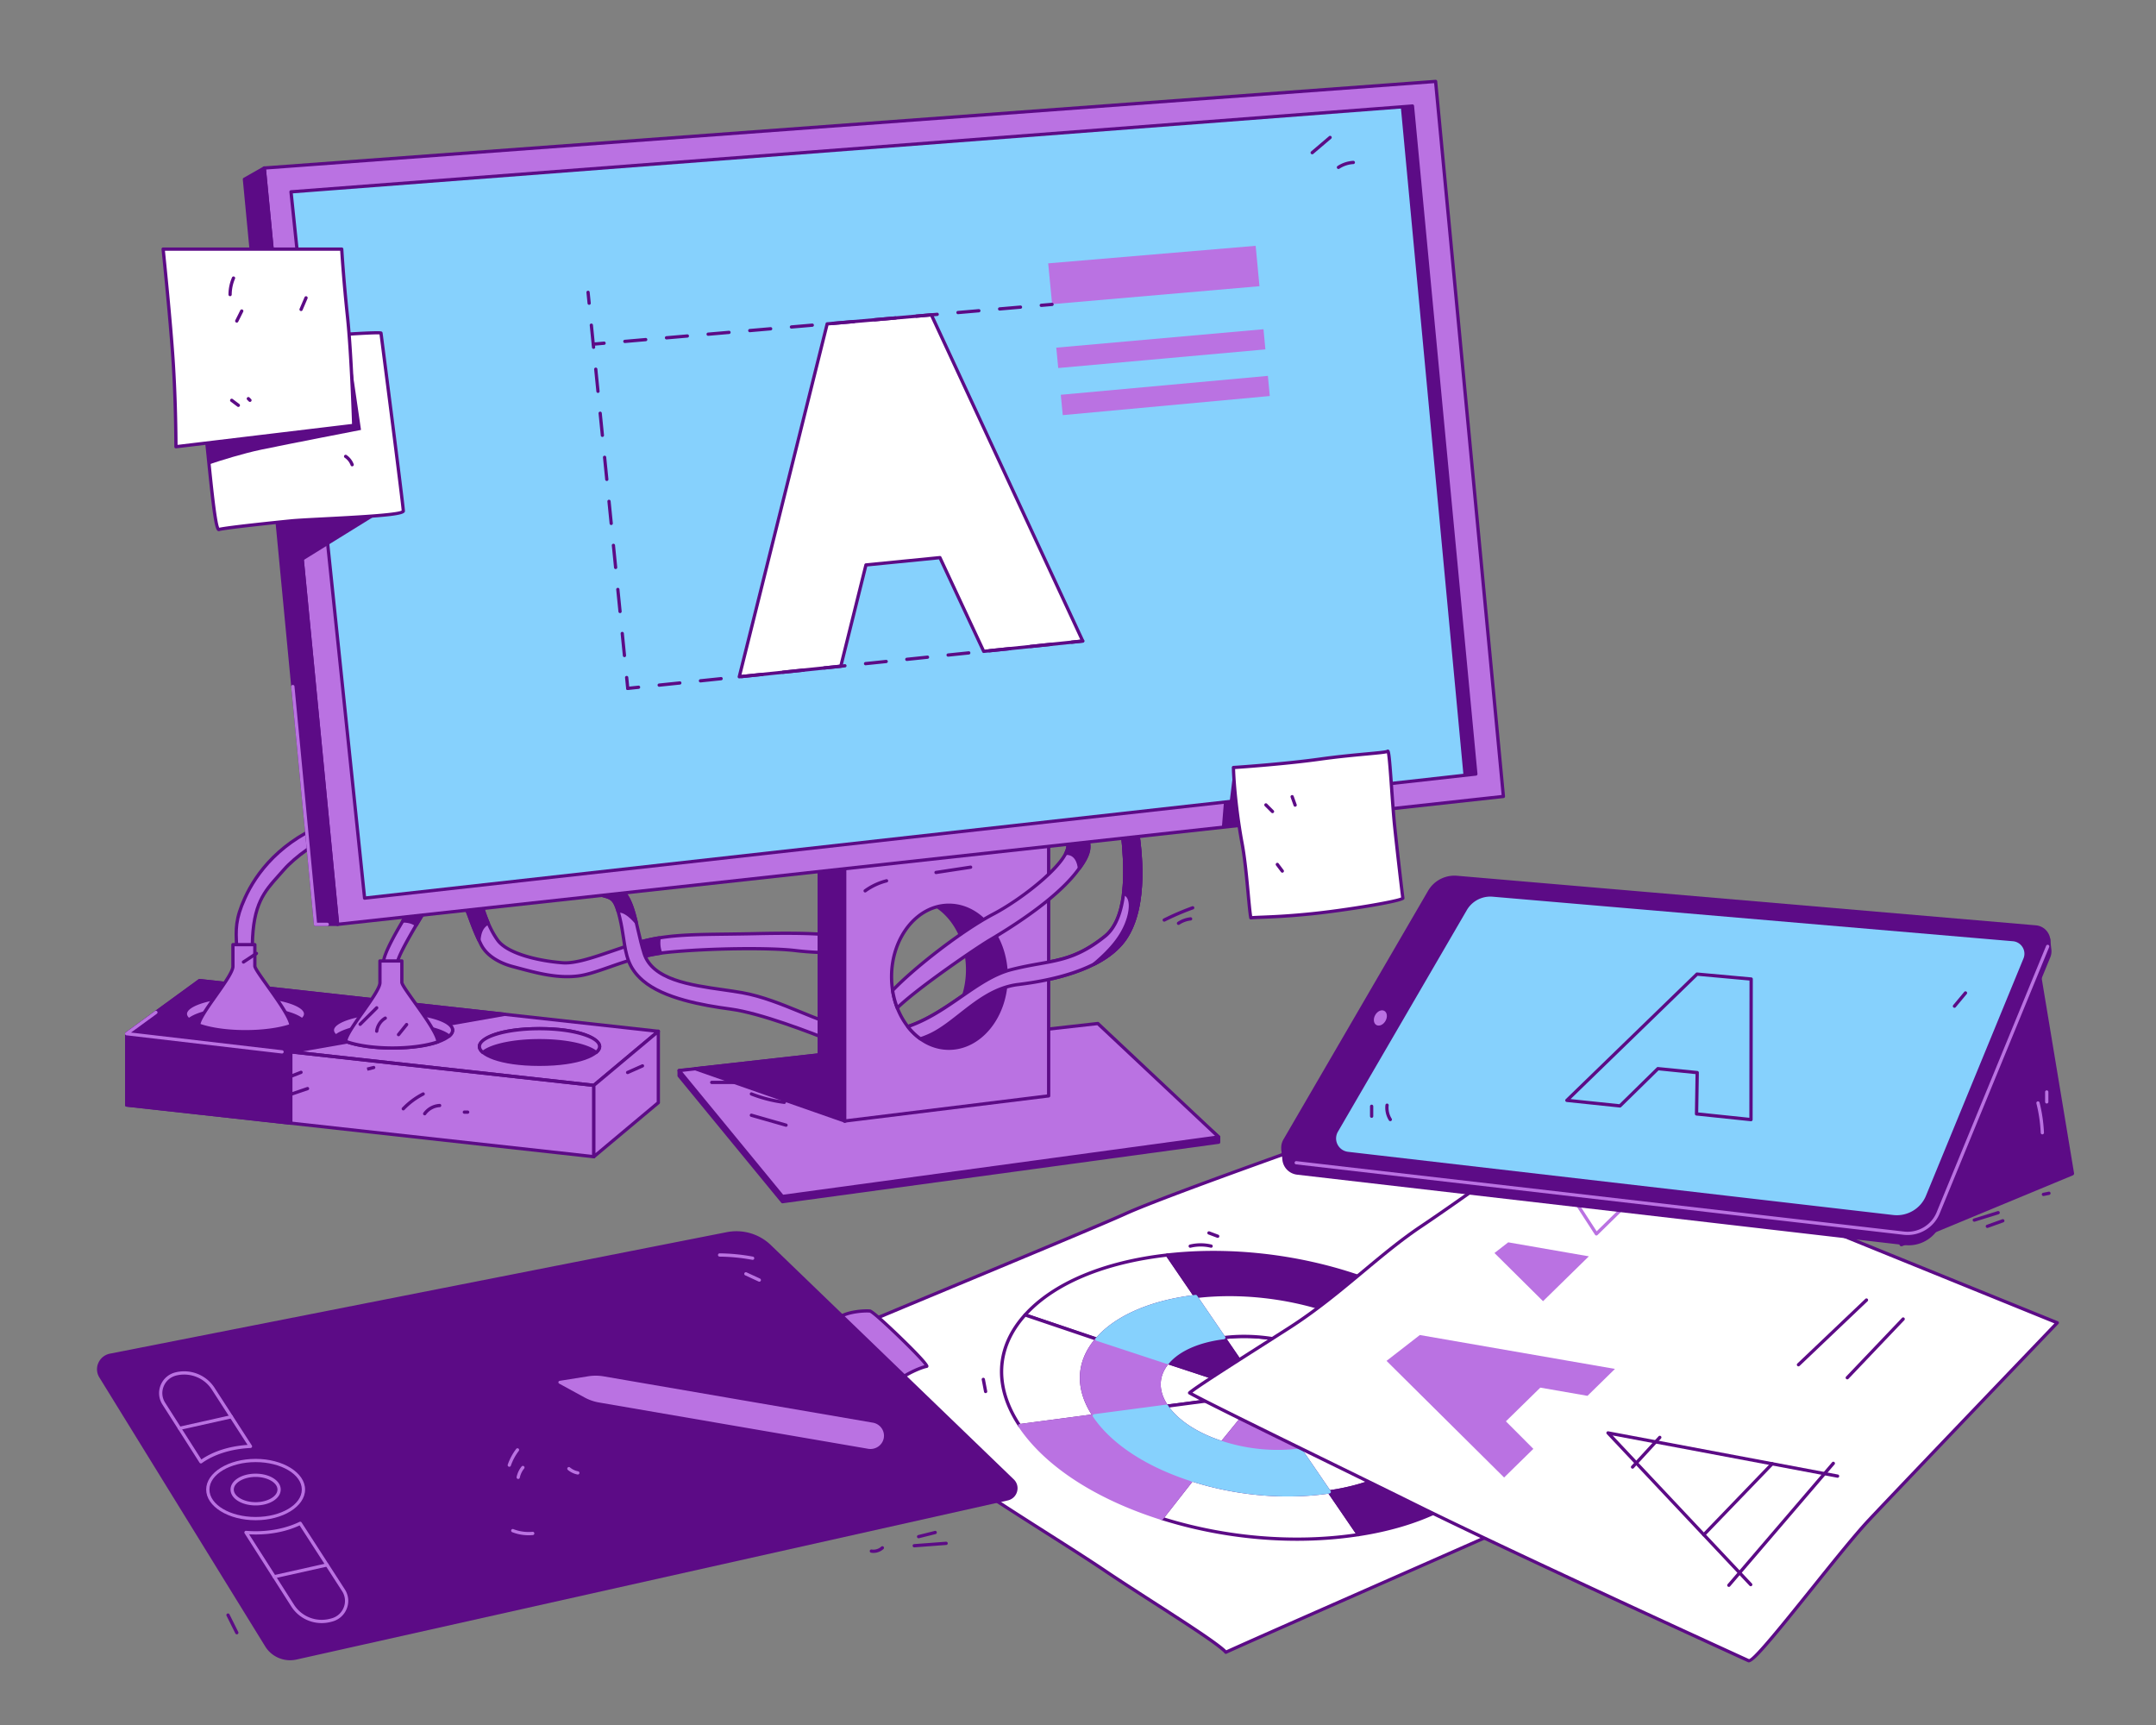 <svg xmlns="http://www.w3.org/2000/svg" viewBox="0 0 3000 2400" width="3000" height="2400"><rect x="0" y="0" width="3000" height="2400" fill="#808080" stroke="none"/><g transform="translate(2643.0 1290.0) rotate(0.0 121.5 222.0) scale(3.723 3.697)"><svg width="65.271" height="120.084" viewBox="0 0 65.271 120.084"><g><g><path style="fill:#5c0b86" d="m.75 119.334 63.771-26.635L49.356.75h-24.39z"/><path style="fill:#5c0b86" d="M.75 120.083a.748.748 0 0 1-.735-.9L24.231.6a.75.75 0 0 1 .735-.6h24.39a.75.75 0 0 1 .74.628l15.165 91.948a.75.75 0 0 1-.451.814L1.039 120.026a.745.745 0 0 1-.289.057zM25.578 1.5 1.768 118.095l61.916-25.86L48.719 1.5H25.578z"/></g></g></svg></g><g transform="translate(1092.0 1548.0) rotate(0.0 699.0 376.5) scale(3.017 3.016)"><svg width="463.376" height="249.678" viewBox="0 0 463.376 249.678"><path d="M282.285.75c-14.757 5.095-105.708 37.028-125.194 45.906S5.553 109.675.75 112.649c15.055 9.315 56.776 38.46 76.861 52.866s52.292 33.795 70.135 45.868 51.148 32.377 55.678 37.545c20.949-9.519 121.944-53.727 139.966-61.965 18.022-8.237 114.015-60.108 119.236-62.613-19.528-12.427-93.042-66.105-111.117-78.664S287.638 3.814 282.285.75z" fill="#fff"/><path d="M203.424 249.679a.748.748 0 0 1-.564-.256c-2.933-3.347-18.676-13.485-33.9-23.29-7.676-4.943-15.613-10.055-21.634-14.129-7.132-4.826-16.592-10.841-26.608-17.21-14.756-9.382-31.48-20.017-43.544-28.67-19.333-13.867-61.537-43.382-76.818-52.837a.749.749 0 0 1-.001-1.276c2.599-1.609 39.901-17.146 79.393-33.596 33.38-13.903 67.896-28.28 77.032-32.443C176.555 36.962 268.803 4.61 282.04.04a.746.746 0 0 1 .617.058c5.258 3.009 51.258 32.45 69.279 44.972 6.18 4.294 18.878 13.421 33.582 23.991 28.812 20.711 64.671 46.486 77.51 54.656a.75.75 0 0 1-.078 1.309c-1.61.772-11.891 6.261-26.12 13.857-32.133 17.154-80.693 43.077-93.129 48.762-9.078 4.149-39.809 17.69-69.527 30.785-29.519 13.007-60.043 26.457-70.44 31.181a.738.738 0 0 1-.31.068zM2.271 112.714c16.161 10.154 56.885 38.641 75.777 52.191 12.03 8.628 28.735 19.251 43.475 28.623 10.025 6.375 19.494 12.396 26.643 17.233 6.007 4.064 13.937 9.171 21.606 14.11 15.43 9.937 30.035 19.342 33.831 23.152 10.844-4.916 40.893-18.156 69.967-30.966 29.714-13.093 60.439-26.631 69.508-30.776 12.394-5.666 60.929-31.576 93.046-48.721 12.253-6.542 21.582-11.521 24.995-13.287-13.722-8.887-48.434-33.838-76.475-53.994-14.699-10.565-27.393-19.69-33.563-23.978-17.701-12.298-62.411-40.93-68.876-44.73C267.866 6.53 176.97 38.423 157.403 47.338c-9.159 4.173-43.686 18.554-77.077 32.462-34.93 14.549-70.962 29.557-78.055 32.914z" fill="#5c0b86"/><path d="M325.054 115.722c-11.938-17.079-34.211-31.196-60.85-40.25l-13.009 15.976c18.805 6.331 34.547 16.277 42.941 28.36l30.903-4.091-30.903 4.091.005.007c8.426 12.135 8 24.34.387 34.291l31.536 10.384c10.596-14.228 10.998-31.587-1.01-48.768z" fill="#fff"/><path d="M326.063 165.24a.73.73 0 0 1-.234-.038l-31.536-10.384a.75.75 0 0 1-.361-1.168c7.702-10.067 7.559-21.929-.402-33.4l-.01-.015c-8.037-11.571-23.154-21.542-42.564-28.077a.752.752 0 0 1-.342-1.185l13.009-15.976a.753.753 0 0 1 .823-.236c27.821 9.455 49.564 23.849 61.224 40.53 11.854 16.96 12.208 34.591.996 49.646a.753.753 0 0 1-.603.303zm-30.315-11.521 30.033 9.889c10.389-14.292 10.006-30.977-1.087-47.088l-29.26 3.874c7.484 11.395 7.604 23.167.314 33.325zm-43.291-62.632c19.017 6.57 33.894 16.449 42.031 27.918l29.227-3.869c-11.573-15.893-32.542-29.625-59.259-38.785z" fill="#5c0b86"/><path d="m237.898 155.617 13.216 19.338c20.684-3.04 35.72-10.793 43.414-20.85l-31.407-10.342c-4.527 5.764-13.277 10.173-25.223 11.854z" fill="#fff"/><path d="M251.114 175.705a.751.751 0 0 1-.619-.327l-13.216-19.338a.75.75 0 0 1 .515-1.166c11.344-1.597 20.129-5.707 24.737-11.574a.75.75 0 0 1 .824-.249l31.407 10.342a.75.75 0 0 1 .361 1.168c-8.162 10.668-23.753 18.174-43.9 21.136a.675.675 0 0 1-.109.008zm-11.922-19.523 12.276 17.962c19.001-2.869 33.778-9.826 41.806-19.661l-29.896-9.844c-4.754 5.746-13.287 9.815-24.186 11.543z" fill="#5c0b86"/><path d="M263.079 123.927c4.864 7.051 4.538 14.112.041 19.837l31.407 10.342c7.613-9.951 8.039-22.156-.387-34.291l-.005-.007-31.061 4.112.005.007z" fill="#5c0b86"/><path d="M294.527 154.856a.73.73 0 0 1-.234-.038l-31.407-10.342a.748.748 0 0 1-.355-1.176c4.462-5.681 4.44-12.407-.062-18.94a.751.751 0 0 1 .508-1.184l31.061-4.112a.746.746 0 0 1 .746.365c8.342 12.011 8.472 24.502.34 35.132a.75.75 0 0 1-.597.295zm-30.184-11.479 29.909 9.849c7.298-9.869 7.132-21.417-.474-32.614l-29.421 3.895c4.041 6.484 4.037 13.112-.014 18.87z" fill="#5c0b86"/><path d="m220.122 129.607 18.02-22.129c-10.958-3.654-23.697-5.172-35.662-3.685z" fill="#fff"/><path d="M220.122 130.357h-.031a.753.753 0 0 1-.588-.326l-17.642-25.814a.748.748 0 0 1 .527-1.168c11.671-1.45 24.453-.129 35.991 3.718a.75.75 0 0 1 .344 1.185l-18.02 22.129a.748.748 0 0 1-.581.276zM203.8 104.395l16.374 23.959 16.695-20.502c-10.649-3.388-22.301-4.606-33.069-3.457z" fill="#5c0b86"/><path d="M263.074 123.92c-4.855-7.033-14.009-12.799-24.933-16.442l-18.02 22.129z" fill="#fff"/><path d="M220.122 130.357a.752.752 0 0 1-.582-1.223l18.02-22.129a.751.751 0 0 1 .819-.238c11.532 3.846 20.521 9.787 25.312 16.728a.75.75 0 0 1-.519 1.169l-42.952 5.687a.818.818 0 0 1-.098.006zm18.273-22.002-16.498 20.26 39.831-5.273c-4.693-6.149-12.908-11.433-23.333-14.987z" fill="#5c0b86"/><path d="M237.898 155.617c11.946-1.681 20.696-6.09 25.222-11.853l-42.998-14.158z" fill="#fff"/><path d="M237.898 156.368a.751.751 0 0 1-.619-.327l-17.776-26.011a.751.751 0 0 1 .854-1.136l42.998 14.158a.748.748 0 0 1 .355 1.176c-4.848 6.173-13.978 10.481-25.707 12.132a.742.742 0 0 1-.105.008zm-15.907-25.356 16.263 23.797c10.582-1.562 18.889-5.33 23.586-10.676z" fill="#5c0b86"/><path d="m220.122 129.607 42.998 14.158c4.497-5.725 4.823-12.786-.041-19.837l-.005-.007z" fill="#86d1fd"/><path d="M263.12 144.515a.73.73 0 0 1-.234-.038l-42.998-14.158a.75.75 0 0 1 .136-1.456l42.952-5.687a.748.748 0 0 1 .727.335c4.906 7.112 4.911 14.473.007 20.716a.75.75 0 0 1-.59.288zm-39.649-14.595 39.376 12.965c4.062-5.485 4.016-11.901-.134-18.161z" fill="#86d1fd"/><path d="m189.516 84.823-13.075-19.132c-30.141 3.384-53.064 13.673-65.622 27.631l33.163 11.215c8.554-9.876 24.443-17.22 45.534-19.714z" fill="#fff"/><path d="M143.983 105.287a.741.741 0 0 1-.24-.04l-33.164-11.215a.75.75 0 0 1-.317-1.212c13.2-14.672 36.673-24.572 66.096-27.875a.746.746 0 0 1 .703.322l13.075 19.132a.75.75 0 0 1-.532 1.168c-20.261 2.396-36.261 9.308-45.055 19.461a.744.744 0 0 1-.566.259zm-31.831-12.306 31.598 10.686c8.92-10.023 24.647-16.896 44.453-19.438l-12.125-17.742c-28.279 3.246-50.904 12.632-63.926 26.494z" fill="#5c0b86"/><path d="M143.983 104.537 110.82 93.322c-12.886 14.323-14.857 32.51-2.481 51.077l34.425-4.551c-8.575-12.765-7.425-25.331 1.219-35.311z" fill="#fff"/><path d="M108.338 145.149a.75.75 0 0 1-.624-.334c-12.138-18.211-11.234-36.676 2.547-51.994a.744.744 0 0 1 .798-.209l33.164 11.215a.75.75 0 0 1 .327 1.202c-8.815 10.178-9.229 22.396-1.164 34.402a.749.749 0 0 1-.524 1.162l-34.425 4.551a1.094 1.094 0 0 1-.099.005zm2.711-50.957c-12.867 14.578-13.699 32.089-2.344 49.402l32.779-4.333c-7.58-11.964-7.151-24.091 1.218-34.365z" fill="#5c0b86"/><path d="m187.74 169.373-13.93 17.791c28.213 8.902 60.761 12.105 90.773 7.501l-13.47-19.709c-21.026 3.09-43.745.729-63.373-5.583z" fill="#fff"/><path d="M236.224 197.523c-20.913 0-42.426-3.267-62.639-9.645a.751.751 0 0 1-.365-1.178l13.93-17.791a.745.745 0 0 1 .82-.251c20.395 6.559 42.781 8.532 63.035 5.554a.751.751 0 0 1 .728.319l13.47 19.709a.75.75 0 0 1-.505 1.164c-9.236 1.419-18.792 2.119-28.474 2.119zm-61.154-10.752c28.677 8.878 59.908 11.471 88.219 7.329l-12.531-18.335c-20.188 2.889-42.431.932-62.749-5.519zm76.125-95.322 13.009-15.976c-26.854-9.127-58.145-13.107-87.763-9.781l13.075 19.132c20.755-2.455 42.766.257 61.679 6.625z" fill="#5c0b86"/><path d="M251.195 92.199a.757.757 0 0 1-.239-.039c-19.626-6.608-41.414-8.948-61.351-6.592a.746.746 0 0 1-.707-.321l-13.075-19.132a.75.75 0 0 1 .536-1.169c28.697-3.223 59.98.264 88.088 9.817a.75.75 0 0 1 .34 1.184l-13.009 15.976a.76.76 0 0 1-.583.276zm-46.122-9.025c15.377 0 31.208 2.525 45.868 7.399l11.999-14.735c-27.231-9.087-57.381-12.461-85.172-9.537l12.113 17.724c4.971-.57 10.057-.851 15.192-.851z" fill="#5c0b86"/><path d="m189.516 84.823 12.964 18.969c11.965-1.486 24.703.031 35.662 3.685l13.053-16.029c-18.913-6.367-40.924-9.079-61.679-6.625z" fill="#fff"/><path d="M238.142 108.228a.75.75 0 0 1-.237-.039c-11.33-3.778-23.878-5.075-35.332-3.653a.748.748 0 0 1-.712-.321l-12.964-18.97a.75.75 0 0 1 .532-1.168c20.153-2.383 42.173-.018 62.006 6.66a.752.752 0 0 1 .342 1.185l-13.053 16.029a.75.75 0 0 1-.582.277zm-26.295-5.754c8.721 0 17.694 1.407 26.039 4.129l12.041-14.786c-18.951-6.214-39.839-8.474-59.089-6.39l12.004 17.565a77.3 77.3 0 0 1 9.005-.518zm8.295 27.883c-.414 0-.755-.336-.755-.75s.331-.75.745-.75h.01a.75.75 0 0 1 0 1.5z" fill="#5c0b86"/><path d="M176.562 115.264c-4.841 5.735-5.408 12.916-.498 20.176l44.058-5.833z" fill="#fff"/><path d="M176.064 136.19a.75.75 0 0 1-.621-.33c-4.948-7.315-4.754-14.801.546-21.08a.751.751 0 0 1 .808-.229l43.56 14.343a.75.75 0 0 1-.136 1.456l-44.058 5.833a.66.66 0 0 1-.099.007zm.751-20.053c-4.424 5.529-4.561 12.064-.385 18.498l40.343-5.341z" fill="#5c0b86"/><path d="M220.142 130.357c-.414 0-.755-.336-.755-.75s.331-.75.745-.75h.01a.75.75 0 0 1 0 1.5z" fill="#5c0b86"/><path d="M220.142 130.357c-.414 0-.755-.336-.755-.75s.331-.75.745-.75h.01a.75.75 0 0 1 0 1.5z" fill="#5c0b86"/><path d="m220.122 129.607-44.058 5.833.004.007c4.927 7.278 14.367 13.177 25.597 16.826z" fill="#fff"/><path d="M201.665 153.023a.75.75 0 0 1-.232-.037c-11.903-3.868-21.132-9.948-25.986-17.119a.755.755 0 0 1 .519-1.171l44.058-5.833a.752.752 0 0 1 .68 1.217l-18.457 22.666a.748.748 0 0 1-.582.277zm-24.267-17.003c4.787 6.387 13.235 11.8 24.011 15.379l16.938-20.801z" fill="#5c0b86"/><path d="m220.122 129.607-18.457 22.666c11.197 3.639 24.174 5.041 36.233 3.345z" fill="#ba72e2"/><path d="M227.374 157.088c-8.679 0-17.605-1.393-25.94-4.102a.753.753 0 0 1-.35-1.187l18.457-22.666a.72.72 0 0 1 .613-.276c.236.01.454.131.588.326l17.776 26.011a.75.75 0 0 1-.515 1.166 76.394 76.394 0 0 1-10.629.728zm-24.431-5.197c10.901 3.376 22.757 4.483 33.648 3.142l-16.521-24.174z" fill="#ba72e2"/><path d="m220.122 129.607-17.642-25.814c-12.077 1.5-21.108 5.772-25.918 11.472z" fill="#5c0b86"/><path d="M220.122 130.357a.73.73 0 0 1-.234-.038l-43.56-14.343a.751.751 0 0 1-.338-1.196c5.139-6.089 14.515-10.255 26.399-11.732a.749.749 0 0 1 .712.321l17.642 25.814a.751.751 0 0 1-.621 1.174zm-42.239-15.447 40.37 13.292-16.134-23.607c-10.732 1.403-19.268 5.044-24.236 10.315z" fill="#5c0b86"/><path d="m142.768 139.855-.004-.007-34.425 4.551.009.013c12.465 18.691 36.714 33.68 65.463 42.751l13.93-17.791c-19.741-6.348-36.356-16.693-44.973-29.517z" fill="#ba72e2"/><path d="M173.81 187.913a.74.74 0 0 1-.226-.035c-30.342-9.573-53.732-24.862-65.862-43.05-.144-.215-.17-.497-.063-.732s.324-.407.58-.441l34.425-4.551a.745.745 0 0 1 .727.335c8.229 12.244 24.06 22.621 44.578 29.22a.752.752 0 0 1 .361 1.177l-13.93 17.791a.751.751 0 0 1-.59.286zm-64.168-42.93c12.051 17.372 34.67 32.003 63.898 41.309l12.949-16.537c-20.135-6.648-35.744-16.948-44.087-29.102z" fill="#ba72e2"/><path d="m326.063 164.49-31.536-10.384c-7.694 10.056-22.729 17.809-43.414 20.85l13.47 19.709c29.466-4.52 50.724-15.734 61.48-30.175z" fill="#5c0b86"/><path d="M264.584 195.415a.751.751 0 0 1-.619-.327l-13.47-19.709a.75.75 0 0 1 .51-1.165c19.758-2.904 35.003-10.207 42.927-20.562a.75.75 0 0 1 .83-.257l31.536 10.384a.748.748 0 0 1 .366 1.16c-11.368 15.262-33.375 26.083-61.967 30.468a.87.87 0 0 1-.113.008zm-12.178-19.898 12.53 18.334c27.45-4.289 48.648-14.553 59.892-28.979l-30.033-9.889c-8.084 10.237-23.079 17.499-42.389 20.534z" fill="#5c0b86"/><path d="m176.562 115.264-32.579-10.727c-8.644 9.981-9.794 22.546-1.219 35.311l33.301-4.409c-4.912-7.26-4.344-14.44.497-20.175z" fill="#ba72e2"/><path d="M142.763 140.598a.749.749 0 0 1-.622-.332c-8.477-12.62-8.024-25.483 1.275-36.22a.753.753 0 0 1 .802-.221l32.579 10.727a.751.751 0 0 1 .338 1.196c-4.827 5.719-4.987 12.563-.449 19.271a.751.751 0 0 1-.523 1.165l-33.301 4.408a.822.822 0 0 1-.099.006zm1.464-35.191c-8.408 9.992-8.797 21.904-1.097 33.636l31.665-4.191c-4.068-6.661-3.89-13.409.508-19.213z" fill="#ba72e2"/><g fill="#86d1fd"><path d="M237.898 155.617c-12.059 1.697-25.036.294-36.233-3.345l-13.925 17.1c19.628 6.312 42.347 8.673 63.373 5.583z"/><path d="M232.055 177.066c-14.889 0-30.205-2.368-44.544-6.979a.751.751 0 0 1-.352-1.188l13.925-17.1a.744.744 0 0 1 .813-.24c11.585 3.765 24.334 4.943 35.896 3.315a.753.753 0 0 1 .724.319l13.216 19.338a.75.75 0 0 1-.51 1.165c-6.229.917-12.658 1.369-19.168 1.37zm-43.037-8.074c19.712 6.167 41.205 8.072 60.796 5.391l-12.273-17.958c-11.498 1.54-24.105.38-35.617-3.28z"/><path d="m176.069 135.447-.004-.007-33.301 4.409.004.007c8.618 12.824 25.232 23.169 44.972 29.518l13.925-17.1c-11.23-3.651-20.67-9.549-25.596-16.827z"/><path d="M187.74 170.123a.75.75 0 0 1-.229-.036c-20.839-6.702-36.95-17.29-45.365-29.813a.755.755 0 0 1 .52-1.169l33.301-4.408a.752.752 0 0 1 .698.293l.026.037c4.668 6.896 13.62 12.768 25.207 16.533a.753.753 0 0 1 .35 1.187l-13.925 17.1a.757.757 0 0 1-.583.276zm-43.662-29.692c8.334 11.715 23.677 21.645 43.405 28.071l12.915-15.86c-11.196-3.809-19.917-9.599-24.69-16.398zm58.402-36.639-12.964-18.969c-21.091 2.494-36.98 9.839-45.533 19.714l32.579 10.727c4.811-5.7 13.842-9.971 25.918-11.472z"/><path d="M176.562 116.014a.73.73 0 0 1-.234-.038l-32.579-10.727a.75.75 0 0 1-.332-1.204c9.038-10.436 25.379-17.527 46.012-19.968a.741.741 0 0 1 .707.321l12.964 18.97a.748.748 0 0 1-.527 1.168c-11.509 1.43-20.543 5.412-25.438 11.211a.747.747 0 0 1-.573.267zm-31.257-11.831 31.016 10.212c5.023-5.673 13.792-9.618 24.852-11.186l-12.02-17.588c-19.48 2.377-34.979 8.945-43.848 18.562z"/></g><path d="m263.074 123.92 31.061-4.112c-8.393-12.083-24.135-22.029-42.941-28.36l-13.053 16.029c10.924 3.644 20.078 9.41 24.933 16.443z" fill="#ba72e2"/><path d="M263.074 124.67a.751.751 0 0 1-.617-.324c-4.608-6.675-13.328-12.414-24.553-16.157a.75.75 0 0 1-.344-1.185l13.053-16.029a.754.754 0 0 1 .821-.237c19.714 6.637 35.097 16.809 43.317 28.643a.75.75 0 0 1-.518 1.171l-31.061 4.112a.793.793 0 0 1-.098.006zm-23.67-17.554c10.833 3.779 19.317 9.427 24.023 16.001l29.372-3.888c-8.13-11.045-22.741-20.558-41.351-26.903z" fill="#ba72e2"/></svg></g><g transform="translate(135.0 1713.0) rotate(0.0 640.5 298.5) scale(3.027 3.019)"><svg width="423.148" height="197.716" viewBox="0 0 423.148 197.716"><path d="M341.315 39.6c4.547-2.852 12.126-3.003 14.021-2.816 1.895.188 27.728 25.209 26.035 25.488-2.274.375-9.172 3.17-14.098 7.171-2.456 1.997-26.993-29.194-25.958-29.843z" fill="#BA72E2"/><path d="M366.987 70.285c-.227 0-.495-.052-.812-.189-3.089-1.326-11.249-11.024-14.614-15.132-3.025-3.693-10.902-13.623-11.025-15.208a.837.837 0 0 1 .38-.791c4.583-2.875 12.23-3.151 14.493-2.926 1.494.148 10.408 8.648 14.171 12.296 5.733 5.557 12.576 12.463 12.62 13.809a.842.842 0 0 1-.707.87c-2.178.36-9.004 3.161-13.748 7.014a1.179 1.179 0 0 1-.758.257zm-24.815-30.321c2.025 4.215 21.775 28.265 24.734 28.813 4.488-3.61 10.556-6.254 13.466-7.045-2.974-4.078-23.01-23.452-25.185-24.215-1.898-.182-8.762.066-13.015 2.447z" fill="#5C0B86"/><path d="m1.724 67.019 76.227 123.93c2.828 4.598 8.304 6.895 13.606 5.706l326.899-73.309c3.909-.877 5.284-5.696 2.415-8.47L309.225 6.926c-5.174-5.003-12.507-7.157-19.598-5.757L6.09 57.159c-4.518.892-6.763 5.963-4.366 9.86z" fill="#5C0B86"/><path d="M88.753 197.716c-4.604 0-8.97-2.356-11.441-6.374L1.085 67.412a7.179 7.179 0 0 1-.471-6.722 7.37 7.37 0 0 1 5.33-4.267L289.482.433c7.337-1.449 14.911.777 20.265 5.953l111.646 107.951c1.542 1.492 2.118 3.611 1.54 5.67-.583 2.074-2.195 3.596-4.312 4.071L91.72 197.387c-.989.222-1.984.329-2.967.329zM293.917 1.499c-1.378 0-2.766.133-4.144.406L6.235 57.895c-1.921.379-3.469 1.617-4.247 3.396a5.698 5.698 0 0 0 .374 5.335l76.227 123.93c2.664 4.33 7.806 6.487 12.803 5.367l326.899-73.309c1.57-.352 2.765-1.479 3.197-3.013.427-1.519.001-3.083-1.139-4.186L308.703 7.465a21.27 21.27 0 0 0-14.786-5.966z" fill="#5C0B86"/><g fill="#BA72E2"><path d="M72.91 133.191c-12.533 0-22.729-6.343-22.729-14.139s10.196-14.139 22.729-14.139 22.729 6.343 22.729 14.139-10.196 14.139-22.729 14.139zm0-26.779c-11.706 0-21.229 5.67-21.229 12.639s9.523 12.639 21.229 12.639 21.229-5.67 21.229-12.639-9.523-12.639-21.229-12.639z"/><path d="M72.91 126.371c-6.467 0-11.534-3.215-11.534-7.319s5.066-7.319 11.534-7.319 11.534 3.215 11.534 7.319-5.067 7.319-11.534 7.319zm0-13.139c-5.439 0-10.034 2.665-10.034 5.819s4.595 5.819 10.034 5.819 10.034-2.665 10.034-5.819-4.595-5.819-10.034-5.819zm-25.153-6.216a.745.745 0 0 1-.633-.347L30.073 79.875c-1.723-2.706-2.022-5.962-.821-8.933 1.212-3 3.725-5.158 6.894-5.919 6.876-1.653 14.061 1.208 17.872 7.12l17.148 26.602a.75.75 0 0 1-.597 1.156c-8.659.378-16.813 2.919-22.369 6.972a.762.762 0 0 1-.443.143zM40.052 66.06c-1.18 0-2.373.138-3.556.422-2.691.647-4.825 2.478-5.854 5.023a8.205 8.205 0 0 0 .696 7.565l16.628 26.129c5.536-3.809 13.003-6.172 21.24-6.725l-16.45-25.518c-2.81-4.361-7.64-6.896-12.704-6.896zm63.215 114.533a16.533 16.533 0 0 1-13.978-7.671l-21.444-33.696a.75.75 0 0 1 .695-1.15 53.58 53.58 0 0 0 4.372.184c7.313 0 14.473-1.532 20.161-4.314a.75.75 0 0 1 .96.267l19.879 30.838c1.723 2.672 2.051 5.902.9 8.861-1.162 2.988-3.619 5.171-6.741 5.99l-.524.137a16.898 16.898 0 0 1-4.28.554zm-33.359-40.919 20.646 32.442c3.532 5.55 10.21 8.149 16.611 6.471l.524-.137c2.652-.695 4.738-2.548 5.724-5.082a8.214 8.214 0 0 0-.763-7.504l-19.521-30.282c-5.853 2.735-12.827 4.179-20.218 4.179a53.766 53.766 0 0 1-3.003-.087z"/><path d="M81.461 159.977a.75.75 0 0 1-.163-1.482l24.291-5.447a.75.75 0 0 1 .328 1.464l-24.291 5.447a.772.772 0 0 1-.165.018zM37.938 91.588a.75.75 0 0 1-.163-1.482l23.797-5.337a.75.75 0 1 1 .328 1.464L38.103 91.57a.772.772 0 0 1-.165.018z"/></g></svg></g><g transform="translate(174.0 111.0) rotate(0.0 960.0 781.5) scale(3.036 3.039)"><svg width="632.477" height="514.36" viewBox="0 0 632.477 514.36"><clipPath id="a"><path d="M-741.163 14.061h561.989V268.61h-561.989z"/></clipPath><g clip-path="url(#a)"><path d="m-407.638 39.111 93.838 77.275a9.141 9.141 0 0 0 8.306 1.728L54.469 15.765c3.724-1.059 4.619-5.88 1.52-8.183l-92.167-68.478a8.682 8.682 0 0 0-7.42-1.412L-406.7 34.854c-1.938.518-2.482 2.985-.938 4.257z" fill="#5C0B86"/><path d="M-406.586 14.157s-1.587 19.489-1.889 22.543c-.085.856.065 1.775.837 2.411l93.838 77.275a9.141 9.141 0 0 0 8.306 1.728L54.469 15.765c1.939-.551 3.111-2.123 3.352-3.828.038-.269.77-7.441.77-7.441z" fill="#5C0B86"/><path d="m-405.857 16.23 93.89 90.472a9.14 9.14 0 0 0 8.793 2.209L55.184 8.764c3.588-1.003 4.618-5.552 1.806-7.976l-92.347-79.623a8.68 8.68 0 0 0-7.82-1.825L-404.75 12.094c-1.87.48-2.491 2.801-1.107 4.136z" fill="#5C0B86"/><g fill="#BA72E2"><path d="M30.52 7.227c-.45 0-.89-.172-1.221-.492L5.606-16.147a1.72 1.72 0 0 1-.479-1.67 1.73 1.73 0 0 1 1.216-1.253l10.125-2.884a1.749 1.749 0 0 1 1.659.385l5.407 4.888.018.017L42.098 1.247c.451.436.631 1.059.48 1.666a1.727 1.727 0 0 1-1.211 1.254l-10.36 2.99c-.161.047-.324.07-.487.07zM16.949-20.52a.237.237 0 0 0-.07.01L6.754-17.627a.234.234 0 0 0-.172.174.223.223 0 0 0 .066.226L30.342 5.656a.258.258 0 0 0 .249.061l10.36-2.99a.235.235 0 0 0 .171-.175.223.223 0 0 0-.066-.226L22.518-15.576l-5.398-4.879a.254.254 0 0 0-.171-.065zm-5.76 33.327c-.45 0-.89-.172-1.221-.491L-.885 1.834A1.719 1.719 0 0 1-1.364.165 1.73 1.73 0 0 1-.148-1.088l10.391-2.96a1.764 1.764 0 0 1 1.701.424L22.765 6.827c.452.436.631 1.059.48 1.666a1.727 1.727 0 0 1-1.211 1.254l-10.36 2.99c-.16.047-.323.07-.485.07zm-.464-15.423a.248.248 0 0 0-.071.01L.263.354a.234.234 0 0 0-.172.174.223.223 0 0 0 .066.226L11.01 11.236a.259.259 0 0 0 .249.061l10.36-2.99a.235.235 0 0 0 .171-.175.226.226 0 0 0-.066-.226L10.902-2.545a.256.256 0 0 0-.177-.071zm-.277-.711h.01zm-20.669 22.313c-.458 0-.905-.179-1.238-.51L-22.13 7.862a1.721 1.721 0 0 1-.458-1.664 1.727 1.727 0 0 1 1.213-1.24l12.227-3.483a1.761 1.761 0 0 1 1.701.425l10.88 10.508c.451.436.631 1.059.48 1.666a1.726 1.726 0 0 1-1.211 1.254l-12.436 3.589c-.16.046-.325.069-.487.069zm1.555-16.078a.253.253 0 0 0-.071.01l-12.227 3.483a.235.235 0 0 0-.171.173.222.222 0 0 0 .063.225l10.67 10.614a.255.255 0 0 0 .252.063l12.436-3.589a.235.235 0 0 0 .171-.175.223.223 0 0 0-.066-.226L-8.489 2.979a.253.253 0 0 0-.177-.071zm-.276-.712h.01z"/><path d="m23.03-18.502-5.407-4.888a1.007 1.007 0 0 0-.95-.22L6.548-20.725a.987.987 0 0 0-.422 1.661L29.821 3.818c.258.249.632.342.978.242l10.36-2.99a.987.987 0 0 0 .418-1.66zM10.448-5.705.057-2.745a.987.987 0 0 0-.422 1.661L10.489 9.398c.258.249.632.342.978.242l10.36-2.99a.987.987 0 0 0 .418-1.66L11.423-5.462a1.01 1.01 0 0 0-.975-.243zM-8.942-.181l-12.226 3.483a.987.987 0 0 0-.432 1.651l10.671 10.614c.258.257.637.353.988.252L2.495 12.23a.987.987 0 0 0 .418-1.66L-7.968.062a1.005 1.005 0 0 0-.974-.243z"/></g></g><path d="m214.855 460.365-113.697-12.559L.75 436.715l33.4-24.317 210.263 23.226zM51.15 396.719c-.438-7.88-.593-12.485 3.762-22.07 4.385-9.651 14.996-26.169 40.119-35.366 21.134-7.737 6.674 5.485 0 7.133-6.5 1.605-17.377 9.663-22.183 15.181-7.866 9.032-14.165 13.716-14.498 34.354-.139 8.652-6.845 7.151-7.2.768z" fill="#BA72E2"/><path d="M54.959 402.726c-2.06 0-4.341-2.075-4.558-5.966-.456-8.194-.493-12.913 3.829-22.422 5.2-11.446 16.456-26.942 40.544-35.76 8.702-3.186 10.764-2.603 11.559-1.888.262.236.669.768.441 1.676-.717 2.866-7.711 7.827-11.562 8.777-6.196 1.53-16.991 9.427-21.798 14.946-.814.935-1.612 1.824-2.389 2.689-6.752 7.522-11.631 12.957-11.925 31.185-.08 4.928-2.16 6.725-4.081 6.763h-.06zm49.405-65.113c-1.169 0-3.697.405-9.075 2.374-23.601 8.64-34.612 23.787-39.694 34.972-4.369 9.616-4.116 14.172-3.696 21.718.157 2.822 1.703 4.549 3.059 4.549h.031c1.166-.023 2.548-1.422 2.61-5.287.303-18.788 5.601-24.69 12.309-32.163.771-.859 1.564-1.743 2.374-2.672 5.051-5.8 16.011-13.798 22.569-15.417 3.557-.878 9.186-5.106 10.316-7.308.212-.413.168-.566.167-.568-.001-.004-.16-.198-.97-.198z" fill="#5C0B86"/><path d="M118.413 404.274c0-8.447 26.147-45.47 26.147-45.47l7.818-1.877s-27.523 41.716-27.523 47.347-6.442 0-6.442 0z" fill="#BA72E2"/><path d="M123.194 407.523c-2.082 0-4.7-2.183-5.274-2.685a.748.748 0 0 1-.256-.565c0-8.586 25.211-44.383 26.284-45.903a.753.753 0 0 1 .438-.297l7.818-1.877a.752.752 0 0 1 .802 1.143c-11.014 16.693-27.399 42.968-27.399 46.934 0 1.594-.481 2.62-1.429 3.051a2.36 2.36 0 0 1-.984.199zm-4.017-3.585c1.36 1.116 3.512 2.415 4.379 2.021.478-.217.549-1.149.549-1.685 0-5.247 21.095-37.769 26.605-46.176l-5.701 1.369c-8.886 12.604-25.29 37.51-25.832 44.471z" fill="#5C0B86"/><path d="M133.506 386.916c8.07-13.616 18.873-29.99 18.873-29.99l-7.818 1.877s-9.654 13.673-17.23 26.298c2.096.007 4.463.403 6.175 1.815z" fill="#5C0B86"/><path d="M133.506 387.666a.752.752 0 0 1-.477-.171c-1.312-1.082-3.23-1.635-5.701-1.644a.75.75 0 0 1-.641-1.136c7.504-12.503 17.164-26.207 17.26-26.344a.753.753 0 0 1 .438-.297l7.818-1.877a.752.752 0 0 1 .802 1.143c-.108.164-10.885 16.515-18.854 29.959a.747.747 0 0 1-.645.367zm-4.88-3.261c1.854.153 3.413.629 4.655 1.422 6.47-10.867 14.59-23.381 17.433-27.73l-5.703 1.369c-1.257 1.792-9.556 13.681-16.385 24.939z" fill="#5C0B86"/><path d="M214.855 493.025.75 469.375v-32.66l214.105 23.65z" fill="#BA72E2"/><path d="M214.855 493.775a.587.587 0 0 1-.083-.005L.667 470.12a.75.75 0 0 1-.667-.745v-32.66a.752.752 0 0 1 .833-.746l214.105 23.65a.75.75 0 0 1 .667.745v32.66a.752.752 0 0 1-.75.751zM1.5 468.703l212.605 23.484v-31.151L1.5 437.552z" fill="#5C0B86"/><path d="M214.855 461.115a.587.587 0 0 1-.083-.005L.667 437.46a.751.751 0 0 1-.359-1.352l33.4-24.317a.745.745 0 0 1 .524-.139l210.264 23.226a.75.75 0 0 1 .399 1.321l-29.558 24.741a.748.748 0 0 1-.482.175zM2.756 436.182l211.863 23.403 27.965-23.408-208.228-23.002z" fill="#5C0B86"/><path d="m173.975 427.843-98 17.181v32.66L.75 469.375v-32.66l33.4-24.317z" fill="#5C0B86"/><path d="M75.975 478.434a.587.587 0 0 1-.083-.005L.667 470.12a.75.75 0 0 1-.667-.745v-32.66c0-.24.115-.465.309-.606l33.4-24.317a.745.745 0 0 1 .524-.139l139.825 15.445a.75.75 0 0 1 .047 1.485l-97.379 17.072v32.03a.752.752 0 0 1-.751.749zM1.5 468.703l73.725 8.144v-31.822a.75.75 0 0 1 .621-.739l92.825-16.274-134.315-14.837L1.5 437.096z" fill="#5C0B86"/><ellipse cx="189.958" cy="442.574" fill="#5C0B86" rx="27.55" ry="8.157"/><path d="M189.958 451.481c-18.382 0-28.3-4.589-28.3-8.907s9.918-8.907 28.3-8.907 28.3 4.589 28.3 8.907-9.918 8.907-28.3 8.907zm0-16.314c-15.794 0-26.8 3.904-26.8 7.407s11.006 7.407 26.8 7.407 26.8-3.904 26.8-7.407c0-3.504-11.006-7.407-26.8-7.407z" fill="#5C0B86"/><path d="M164.017 445.324c3.812-3.152 13.985-5.407 25.941-5.407s22.129 2.255 25.941 5.407c1.039-.859 1.609-1.785 1.609-2.75 0-4.505-12.335-8.157-27.55-8.157-15.216 0-27.55 3.652-27.55 8.157 0 .965.569 1.89 1.609 2.75z" fill="#BA72E2"/><path d="M215.899 446.074a.749.749 0 0 1-.478-.172c-3.788-3.131-14.021-5.235-25.463-5.235-11.443 0-21.676 2.104-25.463 5.235a.751.751 0 0 1-.956 0c-1.249-1.032-1.881-2.152-1.881-3.328 0-4.318 9.918-8.907 28.3-8.907s28.3 4.589 28.3 8.907c0 1.176-.633 2.295-1.881 3.328a.754.754 0 0 1-.478.172zm-25.941-10.907c-15.794 0-26.8 3.904-26.8 7.407 0 .58.302 1.175.899 1.774 4.407-3.162 14.426-5.181 25.901-5.181s21.494 2.019 25.901 5.181c.597-.6.899-1.195.899-1.774 0-3.504-11.006-7.407-26.8-7.407z" fill="#5C0B86"/><ellipse cx="122.582" cy="435.113" fill="#5C0B86" rx="27.55" ry="8.157"/><path d="M122.582 444.02c-18.382 0-28.3-4.589-28.3-8.907s9.918-8.907 28.3-8.907c18.381 0 28.3 4.589 28.3 8.907s-9.919 8.907-28.3 8.907zm0-16.314c-15.794 0-26.8 3.904-26.8 7.407s11.006 7.407 26.8 7.407c15.793 0 26.8-3.904 26.8-7.407s-11.007-7.407-26.8-7.407z" fill="#5C0B86"/><path d="M96.641 437.864c3.812-3.152 13.985-5.407 25.941-5.407s22.129 2.255 25.941 5.407c1.039-.859 1.609-1.785 1.609-2.75 0-4.505-12.335-8.157-27.55-8.157-15.216 0-27.55 3.652-27.55 8.157-.001.965.569 1.89 1.609 2.75z" fill="#BA72E2"/><path d="M148.522 438.614a.749.749 0 0 1-.478-.172c-3.787-3.131-14.02-5.235-25.462-5.235-11.443 0-21.676 2.104-25.463 5.235a.751.751 0 0 1-.956 0c-1.249-1.032-1.881-2.152-1.881-3.328 0-4.318 9.918-8.907 28.3-8.907 18.381 0 28.3 4.589 28.3 8.907 0 1.176-.633 2.296-1.881 3.328a.755.755 0 0 1-.479.172zm-25.94-6.907c11.475 0 21.494 2.019 25.901 5.181.597-.6.899-1.195.899-1.774 0-3.503-11.006-7.407-26.8-7.407s-26.8 3.904-26.8 7.407c0 .58.302 1.175.899 1.774 4.407-3.162 14.425-5.181 25.901-5.181z" fill="#5C0B86"/><ellipse cx="55.205" cy="427.653" fill="#5C0B86" rx="27.55" ry="8.157"/><path d="M55.205 436.56c-18.382 0-28.3-4.589-28.3-8.907s9.918-8.907 28.3-8.907 28.3 4.589 28.3 8.907-9.918 8.907-28.3 8.907zm0-16.314c-15.794 0-26.8 3.904-26.8 7.407s11.006 7.407 26.8 7.407 26.8-3.904 26.8-7.407-11.006-7.407-26.8-7.407z" fill="#5C0B86"/><path d="M29.265 430.403c3.812-3.152 13.985-5.407 25.941-5.407s22.129 2.255 25.941 5.407c1.039-.859 1.609-1.785 1.609-2.75 0-4.505-12.335-8.157-27.55-8.157-15.216 0-27.55 3.652-27.55 8.157-.001.965.569 1.891 1.609 2.75z" fill="#BA72E2"/><path d="M81.146 431.153a.749.749 0 0 1-.478-.172c-3.787-3.131-14.02-5.235-25.463-5.235-11.442 0-21.675 2.104-25.462 5.235a.751.751 0 0 1-.956 0c-1.249-1.032-1.882-2.152-1.882-3.328 0-4.318 9.918-8.907 28.3-8.907s28.3 4.589 28.3 8.907c0 1.176-.633 2.296-1.881 3.328a.745.745 0 0 1-.478.172zm-25.941-10.907c-15.794 0-26.8 3.904-26.8 7.407 0 .58.302 1.175.899 1.774 4.407-3.162 14.426-5.181 25.901-5.181 11.476 0 21.494 2.019 25.901 5.181.597-.6.899-1.195.899-1.774.001-3.503-11.006-7.407-26.8-7.407z" fill="#5C0B86"/><path d="M55.205 435.81c8.327 0 15.785-1.095 20.837-2.824-.461-5.897-16.556-24.852-16.556-27.257v-9.777H49.445v9.965c0 4.693-15.663 22.111-15.663 26.864 5.051 1.847 12.769 3.029 21.423 3.029z" fill="#BA72E2"/><path d="M55.205 436.56c-8.436 0-16.338-1.121-21.681-3.076a.75.75 0 0 1-.492-.704c0-2.622 3.889-8.12 8.006-13.94 3.589-5.073 7.656-10.823 7.656-12.923v-9.965a.75.75 0 0 1 .75-.75h10.042a.75.75 0 0 1 .75.75v9.777c.079.84 3.033 4.972 5.639 8.617 4.979 6.964 10.623 14.857 10.914 18.582a.75.75 0 0 1-.505.768c-5.318 1.82-13.002 2.864-21.079 2.864zm-20.613-4.289c5.171 1.776 12.635 2.789 20.613 2.789 7.621 0 14.859-.94 20-2.587-.804-3.626-6.402-11.455-10.55-17.255-4.296-6.008-5.919-8.383-5.919-9.49v-9.027h-8.542v9.215c0 2.577-3.853 8.023-7.932 13.79-3.366 4.76-7.151 10.11-7.67 12.565z" fill="#5C0B86"/><path d="M122.582 443.27c8.327 0 15.785-1.095 20.837-2.824-.461-5.897-16.556-24.852-16.556-27.257v-9.777h-10.042v9.965c0 4.693-15.663 22.111-15.663 26.864 5.051 1.847 12.769 3.029 21.424 3.029z" fill="#BA72E2"/><path d="M122.582 444.02c-8.436 0-16.338-1.121-21.682-3.076a.75.75 0 0 1-.492-.704c0-2.622 3.889-8.12 8.007-13.94 3.588-5.073 7.656-10.823 7.656-12.923v-9.965a.75.75 0 0 1 .75-.75h10.042a.75.75 0 0 1 .75.75v9.778c.079.84 3.033 4.972 5.639 8.617 4.979 6.964 10.623 14.857 10.914 18.582a.75.75 0 0 1-.505.768c-5.319 1.819-13.003 2.863-21.079 2.863zm-20.614-4.288c5.171 1.776 12.635 2.789 20.614 2.789 7.62 0 14.858-.94 20-2.587-.804-3.626-6.402-11.455-10.55-17.255-4.296-6.008-5.919-8.382-5.919-9.489v-9.028h-8.542v9.215c0 2.577-3.853 8.023-7.932 13.79-3.367 4.759-7.152 10.11-7.671 12.565z" fill="#5C0B86"/><path d="m244.413 435.624-29.558 24.741v32.66l29.558-24.741z" fill="#BA72E2"/><path d="M214.855 493.775a.75.75 0 0 1-.75-.75v-32.66c0-.222.098-.433.269-.575l29.558-24.741a.749.749 0 0 1 1.232.576v32.66a.747.747 0 0 1-.269.575l-29.558 24.74a.753.753 0 0 1-.482.175zm.75-33.06v30.704l28.058-23.486V437.23z" fill="#5C0B86"/><path d="M71.942 445.791a.865.865 0 0 1-.088-.005L.663 437.46a.751.751 0 0 1-.355-1.352l13.404-9.759a.751.751 0 0 1 .883 1.213l-11.854 8.63 69.286 8.103a.75.75 0 0 1-.085 1.496z" fill="#BA72E2"/><path d="M253.943 455.978v-2.379l191.912-19.165 55.362 49.579v2.38L301.311 513.61z" fill="#5C0B86"/><path d="M301.311 514.36a.75.75 0 0 1-.58-.274l-47.368-57.632a.752.752 0 0 1-.17-.476v-2.38a.75.75 0 0 1 .675-.746l191.912-19.164a.749.749 0 0 1 .575.188l55.362 49.579c.159.142.25.345.25.559v2.38a.75.75 0 0 1-.649.743l-199.906 27.218a1.12 1.12 0 0 1-.101.005zm-46.618-58.651 46.932 57.101 198.842-27.073v-1.39L445.6 435.213l-190.907 19.064z" fill="#5C0B86"/><path d="m253.943 453.599 191.912-21.545 55.362 51.959-199.906 27.218z" fill="#BA72E2"/><path d="M301.311 511.981a.75.75 0 0 1-.58-.274l-47.368-57.632a.75.75 0 0 1 .496-1.221l191.912-21.544a.749.749 0 0 1 .597.198l55.362 51.959a.75.75 0 0 1-.412 1.29l-199.906 27.218a.843.843 0 0 1-.101.006zM255.4 454.19l46.225 56.241 197.931-26.949-53.961-50.644z" fill="#5C0B86"/><path d="m377.58 464.324 23.993-27.298-140.218 15.74 68.478 23.929z" fill="#5C0B86"/><path d="M329.833 477.445a.756.756 0 0 1-.248-.042l-68.478-23.928a.75.75 0 0 1 .164-1.453l140.218-15.741a.75.75 0 0 1 .647 1.24l-23.992 27.299a.751.751 0 0 1-.375.231l-47.748 12.371a.8.8 0 0 1-.188.023zm-65.123-24.3 65.155 22.767 47.304-12.256 22.56-25.669zm112.87 11.179h.01z" fill="#5C0B86"/><path d="M154.121 374.649c4.397 8.767 4.049 11.019 8.975 21.124 2.921 5.992 9.877 8.955 14.4 10.159 10.296 2.742 19.884 5.586 29.99 4.38 10.105-1.206 23.568-9.135 41.505-10.887s45.979-2.252 58.358-.751c12.379 1.502 39.411 2.503 45.221-7.758 5.811-10.261-13.744 3.373-26.526 1.104-5.337-.947-14.653-1.604-37.137-1.104-22.484.501-35.874-.125-49.263 2.941s-29.779 11.106-39.063 10.396c-11.72-.896-25.485-4.327-29.843-10.396-7.103-9.893-8.084-23.212-11.621-24.964-7.146-3.54-8.249-.729-4.996 5.756z" fill="#BA72E2"/><path d="M202.592 411.347c-7.792 0-15.355-2.028-23.282-4.154l-2.007-.537c-3.364-.896-11.548-3.717-14.881-10.555-2.498-5.124-3.638-8.212-4.74-11.199-1.063-2.882-2.068-5.605-4.231-9.918-1.974-3.936-2.338-6.448-1.113-7.679 1.169-1.176 3.497-.877 7.113.915 1.933.958 3.029 4.302 4.545 8.931 1.618 4.94 3.632 11.088 7.352 16.268 4.118 5.735 17.678 9.198 29.291 10.086 5.569.425 13.817-2.402 22.559-5.394 5.453-1.867 11.091-3.797 16.279-4.985 10.587-2.424 21.281-2.559 36.083-2.745 4.083-.051 8.497-.107 13.332-.215 24.418-.544 32.751.31 37.284 1.115 5.779 1.025 13.23-1.381 18.674-3.138 4.988-1.61 7.998-2.581 9.15-1.168.871 1.069.043 2.865-.775 4.31-7.061 12.468-42.003 8.614-45.964 8.133-11.786-1.43-39.523-1.071-58.195.753-10.354 1.011-19.106 4.064-26.828 6.758-5.558 1.939-10.358 3.613-14.661 4.127a42.02 42.02 0 0 1-4.985.291zm-47.801-37.035c2.201 4.388 3.219 7.148 4.298 10.071 1.089 2.952 2.216 6.004 4.681 11.061 3.062 6.282 10.754 8.921 13.918 9.763l2.009.538c9.46 2.537 18.395 4.932 27.699 3.822 4.14-.494 8.869-2.144 14.344-4.054 7.801-2.721 16.643-5.806 27.177-6.834 18.757-1.832 46.65-2.189 58.521-.749 14.004 1.699 39.133 2.056 44.478-7.383 1.239-2.187.921-2.619.918-2.623-.505-.619-4.563.692-7.526 1.648-5.594 1.805-13.254 4.278-19.396 3.187-4.465-.793-12.705-1.633-36.989-1.092-4.839.108-9.258.163-13.346.215-14.708.185-25.336.319-35.767 2.707-5.111 1.17-10.712 3.088-16.128 4.942-8.893 3.044-17.293 5.919-23.159 5.471-11.083-.847-25.694-4.159-30.395-10.706-3.854-5.368-5.908-11.638-7.559-16.675-1.296-3.958-2.416-7.376-3.786-8.054-4.087-2.025-5.154-1.431-5.384-1.201-.247.247-.881 1.414 1.392 5.946z" fill="#5C0B86"/><path d="M166.438 386.063c-3.45-8.014-4.664-15.855-7.321-17.171-7.146-3.539-8.249-.729-4.996 5.756 4.108 8.192 4.076 10.699 8.073 19.236.29-3.671 1.408-6.422 4.244-7.821z" fill="#5C0B86"/><path d="M162.193 394.635a.75.75 0 0 1-.679-.432c-1.887-4.031-2.875-6.709-3.831-9.297-1.064-2.883-2.07-5.607-4.233-9.92-1.974-3.936-2.338-6.448-1.113-7.679 1.169-1.176 3.497-.877 7.113.915 1.933.958 3.029 4.302 4.545 8.932.862 2.631 1.839 5.614 3.131 8.614a.75.75 0 0 1-.357.969c-2.345 1.157-3.525 3.38-3.829 7.208a.751.751 0 0 1-.747.69zm-7.878-26.533c-.568 0-.817.164-.915.262-.248.25-.882 1.416 1.391 5.949 2.201 4.388 3.22 7.15 4.299 10.073.75 2.03 1.519 4.116 2.734 6.874.597-2.599 1.79-4.395 3.658-5.528-1.187-2.846-2.1-5.634-2.913-8.113-1.297-3.958-2.417-7.376-3.786-8.055-2.348-1.163-3.7-1.462-4.468-1.462zm85.328 25.755c-2.579.59-5.271 1.368-8 2.229.399 2.215 1.244 4.353 2.251 6.278 3.643-1.025 7.516-1.922 11.642-2.517-.99-2.232-1.092-4.673-.761-6.989a80.254 80.254 0 0 0-5.132.999z" fill="#5C0B86"/><path d="M233.894 403.114a.751.751 0 0 1-.665-.402c-1.169-2.235-1.951-4.42-2.324-6.493a.75.75 0 0 1 .513-.848c3.148-.994 5.709-1.707 8.058-2.245a82.176 82.176 0 0 1 5.178-1.009.75.75 0 0 1 .863.847c-.358 2.505-.121 4.718.705 6.579.095.215.084.461-.029.667s-.317.346-.549.379c-3.686.531-7.462 1.348-11.546 2.497a.76.76 0 0 1-.204.028zm-1.383-6.514c.347 1.564.941 3.199 1.772 4.877 3.582-.986 6.937-1.72 10.213-2.232-.559-1.641-.753-3.478-.581-5.482-1.408.245-2.76.517-4.105.826-2.147.491-4.481 1.133-7.299 2.011zm7.132-2.743h.01z" fill="#5C0B86"/><path d="M456.906 342.24c.58 7.897 5.305 39.416-7.832 49.927-15.88 12.706-25.263 10.672-42.947 15.221s-31.832 23.805-54.821 28.059c-22.99 4.255-44.716-13.248-68.463-17.503-15.787-2.828-40.421-3.504-44.968-18.019-4.547-14.516-4.295-29.031-15.663-32.034s-20.463-2.753-10.358 2.753 11.874.25 14.905 13.014c3.032 12.764 1.263 20.772 10.611 28.781s27.032 11.262 40.168 13.014c13.137 1.752 35.116 10.081 46.484 14.676s33.6 2.827 45.726-3.179 22.989-20.756 39.663-22.759 36.884-6.906 46.989-18.418 10.611-33.387 7.326-53.532c-2.833-17.387-7.325-6.884-6.82-.001z" fill="#BA72E2"/><g fill="#5C0B86"><path d="M340.871 443.457c-6.583 0-12.715-.848-17.13-2.633-9.386-3.793-32.686-12.812-46.302-14.628-12.794-1.706-30.918-4.93-40.557-13.188-7.05-6.04-7.978-12.154-9.152-19.895-.419-2.759-.893-5.886-1.7-9.282-1.945-8.188-3.178-8.523-6.84-9.519-1.831-.498-4.338-1.18-7.695-3.009-3.782-2.061-5.177-3.49-4.665-4.779 1.189-2.99 13.181.011 15.573.643 8.945 2.363 11.018 11.377 13.419 21.814.803 3.488 1.632 7.096 2.769 10.721 3.634 11.601 20.669 14.028 35.698 16.169 3.083.439 5.994.854 8.687 1.336 9.273 1.661 18.294 5.348 27.019 8.913 14.042 5.738 27.302 11.158 41.176 8.591 12.527-2.318 22.31-9.088 31.77-15.634 7.686-5.318 14.945-10.341 23-12.414 4.857-1.25 9.177-2.021 12.989-2.701 10.215-1.823 18.283-3.263 29.677-12.38 11.451-9.162 8.924-35.033 7.845-46.081-.126-1.293-.232-2.378-.293-3.205-.286-3.894.989-9.983 3.563-10.287 2.066-.245 3.581 2.968 4.746 10.112 2.341 14.363 4.48 40.496-7.503 54.148-10.517 11.982-31.616 16.765-47.463 18.668-10.463 1.256-18.542 7.593-26.354 13.72-4.438 3.481-8.631 6.769-13.065 8.966-7.632 3.778-18.966 5.833-29.212 5.834zm-132.659-76.353c.038 0 .273.851 4 2.882 3.203 1.745 5.514 2.374 7.371 2.879 4.275 1.163 5.858 2.004 7.905 10.62.821 3.456 1.301 6.616 1.724 9.403 1.172 7.723 2.019 13.304 8.645 18.981 9.337 7.999 27.175 11.159 39.78 12.84 13.786 1.838 37.228 10.909 46.667 14.724 10.965 4.432 32.889 2.898 45.112-3.156 4.296-2.128 8.43-5.37 12.806-8.802 7.975-6.255 16.222-12.723 27.102-14.029 15.587-1.872 36.311-6.543 46.515-18.168 4.969-5.661 12.505-20.063 7.149-52.917-1.437-8.814-3.04-8.866-3.09-8.863-1.023.121-2.547 4.546-2.243 8.688.06.818.165 1.891.29 3.169 1.103 11.29 3.685 37.728-8.4 47.398-11.692 9.355-19.927 10.825-30.352 12.685-3.97.709-8.076 1.441-12.878 2.677-7.796 2.006-14.948 6.955-22.521 12.195-9.59 6.636-19.507 13.498-32.351 15.875-14.306 2.647-27.765-2.853-42.016-8.677-8.652-3.536-17.599-7.192-26.716-8.825-2.666-.478-5.564-.891-8.633-1.328-15.469-2.204-33.001-4.702-36.918-17.205-1.153-3.681-1.99-7.317-2.798-10.834-2.387-10.374-4.271-18.568-12.34-20.7-8.606-2.273-13.306-2.102-13.81-1.512-.001 0-.001 0 0 0z"/><path d="M222.212 367.891c-11.368-3.003-20.463-2.753-10.358 2.753 9.195 5.01 11.488 1.114 14.11 9.989 1.607-.318 4.272.44 8.338 5.135-2.111-8.791-4.532-15.88-12.09-17.877z"/><path d="M234.303 386.518a.749.749 0 0 1-.567-.259c-4.117-4.754-6.543-5.104-7.625-4.89a.752.752 0 0 1-.865-.523c-1.569-5.31-2.792-5.643-6.058-6.533-1.83-.499-4.336-1.182-7.692-3.01-3.782-2.061-5.177-3.49-4.665-4.779 1.189-2.99 13.181.011 15.573.643 8.09 2.137 10.589 9.936 12.628 18.427a.75.75 0 0 1-.729.924zm-7.667-6.7c1.822 0 3.912 1.123 6.241 3.351-1.88-7.095-4.383-12.842-10.857-14.553-8.606-2.273-13.306-2.102-13.81-1.512.017-.013.178.798 4.002 2.881 3.201 1.744 5.512 2.374 7.369 2.88 3.543.965 5.247 1.642 6.919 6.955l.136-.002zm91.576-69.112V464.87l93.474-11.512V299.193zm41.668 129.423c-14.511 0-26.274-14.658-26.274-32.74s11.763-32.74 26.274-32.74 26.274 14.658 26.274 32.74c0 18.081-11.763 32.74-26.274 32.74z"/><path d="M318.212 465.62a.75.75 0 0 1-.75-.75V310.706c0-.379.282-.698.658-.744l93.474-11.512a.747.747 0 0 1 .842.745v154.164a.749.749 0 0 1-.658.744l-93.474 11.512a.963.963 0 0 1-.092.005zm.75-154.251v152.653l91.974-11.328V300.041zm40.919 129.51c-14.901 0-27.024-15.024-27.024-33.49s12.123-33.49 27.024-33.49 27.023 15.024 27.023 33.49-12.123 33.49-27.023 33.49zm0-65.48c-14.074 0-25.524 14.351-25.524 31.99s11.45 31.99 25.524 31.99 25.523-14.351 25.523-31.99c0-17.64-11.45-31.99-25.523-31.99z"/><path d="m329.833 476.695-11.621-11.639V314.85l11.621 7.681z"/><path d="M329.833 477.445a.75.75 0 0 1-.531-.22l-11.621-11.639a.748.748 0 0 1-.219-.53V314.85a.752.752 0 0 1 1.164-.626l11.621 7.68a.75.75 0 0 1 .336.626v154.164a.75.75 0 0 1-.75.751zm-10.871-12.699 10.121 10.136V322.934l-10.121-6.689z"/></g><path d="M329.833 322.531v154.164l93.474-11.512V311.018zm47.747 120.851c-14.511 0-26.274-14.658-26.274-32.74s11.763-32.74 26.274-32.74 26.274 14.658 26.274 32.74-11.763 32.74-26.274 32.74z" fill="#BA72E2"/><path d="M329.833 477.445a.75.75 0 0 1-.75-.75V322.531c0-.379.282-.698.658-.744l93.474-11.512a.75.75 0 0 1 .842.745v154.164a.749.749 0 0 1-.658.744l-93.474 11.512a.963.963 0 0 1-.092.005zm.75-154.251v152.653l91.974-11.328V311.866zm46.997 120.938c-14.901 0-27.024-15.024-27.024-33.49s12.123-33.49 27.024-33.49 27.023 15.024 27.023 33.49-12.122 33.49-27.023 33.49zm0-65.48c-14.074 0-25.524 14.351-25.524 31.99s11.45 31.99 25.524 31.99 25.523-14.351 25.523-31.99c.001-17.639-11.449-31.99-25.523-31.99z" fill="#5C0B86"/><path d="M435.938 342.241c-5.81-3.878-6.083-3.429-3.863 7.741 1.442 7.258-19.753 24.436-34.032 31.925-14.514 7.612-36.24 24.513-46.25 35.007a38.224 38.224 0 0 0 2.132 7.99c9.03-8.841 36.02-27.303 42.35-31.047 21.474-12.701 33.6-23.212 39.663-30.971 5.687-7.276 9.576-14.255 0-20.645z" fill="#BA72E2"/><path d="M353.925 425.654a.751.751 0 0 1-.699-.478 39.18 39.18 0 0 1-2.174-8.147.75.75 0 0 1 .199-.633c9.727-10.198 31.656-27.398 46.444-35.153 7.26-3.808 15.981-9.918 22.761-15.945 7.506-6.674 11.473-12.203 10.883-15.169-1.42-7.146-1.8-9.725-.496-10.597 1.075-.719 2.575.127 5.511 2.086 3.586 2.393 5.561 4.995 6.037 7.956.694 4.319-1.841 8.631-5.862 13.776-5.019 6.422-16.01 17.041-39.872 31.154-6.477 3.831-33.191 22.11-42.207 30.937a.758.758 0 0 1-.525.213zm-1.332-8.491a37.907 37.907 0 0 0 1.639 6.411c9.796-9.158 35.335-26.62 41.661-30.362 23.66-13.995 34.515-24.466 39.454-30.787 3.27-4.184 6.207-8.608 5.563-12.614-.406-2.526-2.169-4.798-5.389-6.946-1.001-.668-3.349-2.231-3.861-2.078-.531.588.48 5.68 1.15 9.049 1.639 8.249-21.354 25.883-34.419 32.735-14.533 7.622-36.026 24.448-45.798 34.592z" fill="#5C0B86"/><path d="M435.938 342.241c-5.81-3.878-6.083-3.429-3.863 7.741.231 1.163-.125 2.582-.934 4.174 3.52-.263 5.749 2.398 6.268 6.789 4.802-6.577 7.25-12.884-1.471-18.704z" fill="#5C0B86"/><path d="M437.409 361.694a.75.75 0 0 1-.744-.662c-.488-4.119-2.488-6.354-5.468-6.129a.75.75 0 0 1-.725-1.088c.764-1.501 1.055-2.742.867-3.688-1.42-7.146-1.8-9.725-.496-10.597 1.075-.719 2.575.127 5.511 2.086 3.53 2.356 5.497 4.912 6.013 7.816.754 4.248-1.777 8.426-4.352 11.954a.75.75 0 0 1-.606.308zm-5.111-8.272c2.719.284 4.688 2.293 5.528 5.627 1.908-2.831 3.624-6.2 3.064-9.354-.44-2.48-2.197-4.714-5.369-6.831-1.001-.668-3.349-2.231-3.861-2.078-.531.588.48 5.68 1.15 9.049.204 1.023.031 2.226-.512 3.587z" fill="#5C0B86"/><path d="M456.401 395.773c10.105-11.512 10.611-33.387 7.326-53.532-2.834-17.386-7.326-6.884-6.821 0 .58 7.897 5.305 39.416-7.832 49.927-15.88 12.706-25.263 10.672-42.947 15.221-15.691 4.037-28.602 19.643-47.371 26.083 1.707 2.186 3.658 4.073 5.797 5.598 1.871-.633 3.62-1.34 5.196-2.12 12.126-6.007 22.99-20.756 39.663-22.759 16.673-2.002 36.884-6.906 46.989-18.418z" fill="#BA72E2"/><path d="M364.552 439.82a.758.758 0 0 1-.436-.139c-2.192-1.563-4.194-3.497-5.952-5.747a.75.75 0 0 1 .347-1.171c9.19-3.154 16.935-8.51 24.424-13.689 7.688-5.316 14.948-10.338 23.004-12.411 4.857-1.25 9.177-2.021 12.988-2.701 10.215-1.823 18.283-3.263 29.677-12.38 11.451-9.162 8.924-35.033 7.845-46.081-.126-1.293-.232-2.378-.293-3.205-.286-3.894.989-9.983 3.563-10.287 2.066-.244 3.581 2.968 4.746 10.112 2.341 14.363 4.48 40.496-7.503 54.148-10.518 11.982-31.616 16.765-47.463 18.668-10.463 1.256-18.542 7.593-26.354 13.72-4.438 3.481-8.631 6.769-13.065 8.966-1.564.775-3.343 1.501-5.289 2.159a.776.776 0 0 1-.239.038zm-4.545-5.995a27.069 27.069 0 0 0 4.67 4.409c1.739-.603 3.332-1.26 4.738-1.957 4.296-2.128 8.43-5.37 12.806-8.802 7.975-6.255 16.222-12.723 27.102-14.029 15.587-1.872 36.311-6.543 46.515-18.168l.563.495-.563-.495c4.969-5.661 12.505-20.063 7.149-52.917-1.437-8.816-3.063-8.867-3.089-8.863-1.024.121-2.547 4.546-2.243 8.688.06.818.165 1.891.29 3.169 1.103 11.29 3.685 37.728-8.4 47.398-11.692 9.355-19.926 10.825-30.351 12.685-3.97.709-8.076 1.441-12.878 2.677-7.797 2.006-14.951 6.953-22.524 12.192-7.302 5.049-14.843 10.264-23.785 13.518z" fill="#5C0B86"/><path d="M456.401 395.773c10.105-11.512 10.611-33.387 7.326-53.532-2.834-17.386-7.326-6.884-6.821 0 .351 4.786 2.219 18.246.717 30.45 2.742.202 4.182 4.427 2.285 10.968-2.668 9.198-9.412 15.764-15.82 21.231 4.836-2.449 9.09-5.445 12.313-9.117z" fill="#5C0B86"/><path d="M444.089 405.639a.75.75 0 0 1-.487-1.32c6.579-5.612 13.021-12.025 15.586-20.869 1.146-3.949 1.116-7.333-.079-9.052-.411-.591-.929-.914-1.541-.959a.753.753 0 0 1-.689-.84c1.235-10.03.152-21.141-.429-27.11-.125-1.287-.23-2.368-.291-3.193-.286-3.894.989-9.983 3.563-10.287 2.066-.244 3.581 2.968 4.746 10.112 2.341 14.363 4.48 40.496-7.503 54.148-3.087 3.517-7.305 6.643-12.538 9.291a.768.768 0 0 1-.338.079zm14.36-33.55c.742.234 1.386.726 1.891 1.452 1.472 2.118 1.577 5.882.288 10.326-1.925 6.636-5.893 11.917-10.484 16.505 2.203-1.585 4.107-3.287 5.693-5.094 4.969-5.661 12.505-20.063 7.149-52.917-1.437-8.816-3.063-8.867-3.089-8.863-1.024.121-2.547 4.546-2.243 8.688.06.816.164 1.885.288 3.157.574 5.89 1.631 16.74.507 26.746zm-2.048 23.684h.01z" fill="#5C0B86"/><path d="M63.8 40.394 600.654.75l31.073 327.349-534.315 58.562z" fill="#BA72E2"/><path d="M97.412 387.411a.751.751 0 0 1-.746-.678L63.054 40.466a.75.75 0 0 1 .692-.821L600.598.002a.752.752 0 0 1 .802.677l31.074 327.349a.749.749 0 0 1-.665.816L97.493 387.407a.732.732 0 0 1-.081.004zM64.621 41.085l33.464 344.748 532.826-58.399L599.976 1.552z" fill="#5C0B86"/><path d="m76.064 51.304 513.979-39.292 29.053 305.826-509.305 56.811z" fill="#86D1FD"/><path d="M109.791 375.399a.749.749 0 0 1-.746-.672L75.318 51.382a.752.752 0 0 1 .689-.825l513.979-39.292a.752.752 0 0 1 .804.677l29.053 305.826a.749.749 0 0 1-.664.816l-509.305 56.811c-.028.002-.055.004-.083.004zM76.89 51.993l33.568 321.827 507.821-56.645-28.913-304.359z" fill="#5C0B86"/><path d="m613.439 318.469 5.657-.631-29.053-305.826-5.332.408zM63.8 40.394l-9.083 5.154 32.589 341.113h10.106z" fill="#5C0B86"/><path d="M97.412 387.411H87.306a.75.75 0 0 1-.747-.679L53.97 45.619a.751.751 0 0 1 .376-.724l9.083-5.154a.752.752 0 0 1 1.117.58l33.611 346.268a.75.75 0 0 1-.745.822zm-9.424-1.5h8.598L63.166 41.617 55.51 45.96z" fill="#5C0B86"/><path d="M92.657 387.411h-5.35a.75.75 0 0 1-.747-.679l-10.4-108.857a.75.75 0 1 1 1.493-.143l10.335 108.179h4.668a.75.75 0 0 1 .001 1.5z" fill="#BA72E2"/><path d="m119.517 196.584-38.259 23.661-2.674-27.552z" fill="#5C0B86"/><path d="M117.306 115.998s10.232 79.022 10.232 81.462-41.937 3.566-51.474 4.505-30.758 3.191-33.032 3.942-5.305-42.045-6.821-49.741-1.895-32.284-2.084-33.411c-.189-1.126 82.99-8.222 83.179-6.757z" fill="#fff"/><path d="M42.972 206.667a.971.971 0 0 1-.53-.162c-1.463-.949-2.547-9.228-4.866-32.073-.839-8.262-1.563-15.397-2.1-18.122-1.136-5.769-1.631-20.662-1.897-28.663-.08-2.409-.149-4.49-.191-4.77a.85.85 0 0 1 .292-.745c1.886-1.518 81.009-8.03 83.828-6.898a.826.826 0 0 1 .543.666c.418 3.228 10.238 79.098 10.238 81.558 0 1.847-5.09 2.685-36.906 4.33-6.657.344-12.407.642-15.245.921-12.085 1.189-30.89 3.254-32.87 3.908a.898.898 0 0 1-.296.05zm-8.055-83.416c.04.738.086 2.111.161 4.347.265 7.959.757 22.773 1.87 28.423.55 2.794 1.278 9.961 2.121 18.26 1.154 11.371 2.879 28.356 4.119 30.808 3.895-.906 25.296-3.132 32.804-3.871 2.872-.283 8.638-.581 15.314-.926 12.424-.642 33.037-1.708 35.47-3.069-.32-4.237-6.687-53.89-10.149-80.639-6.066-.493-75.096 5.144-81.71 6.667zm81.646-7.157v.001-.001z" fill="#5C0B86"/><path d="M108.148 160.295s-4.376-30.196-6.539-43.854c-24.142 1.562-67.619 5.5-67.482 6.314.19 1.126.568 25.715 2.084 33.411.581 2.951 1.386 11.065 2.284 19.905 5.579-1.855 15.531-4.993 24.052-6.766 12.633-2.628 45.601-9.01 45.601-9.01z" fill="#5C0B86"/><path d="M17.454 77.519s3.221 30.783 4.547 50.679 1.326 39.792 1.326 39.792l81.474-9.76s-.947-31.909-2.842-49.741-2.653-30.971-2.653-30.971H17.454z" fill="#fff"/><path d="M23.327 168.741a.752.752 0 0 1-.75-.75c0-.199-.015-20.101-1.325-39.743-1.31-19.654-4.513-50.343-4.545-50.651a.748.748 0 0 1 .746-.828h81.853a.75.75 0 0 1 .749.707c.008.131.779 13.327 2.65 30.934 1.876 17.656 2.836 49.478 2.846 49.798a.75.75 0 0 1-.66.767l-81.474 9.76a.68.68 0 0 1-.09.006zm-5.042-90.472c.521 5.049 3.273 32.011 4.464 49.879 1.159 17.395 1.307 34.99 1.325 38.997l79.955-9.578c-.151-4.739-1.1-32.84-2.816-48.998-1.63-15.333-2.427-27.332-2.613-30.3zm489.716 238.293-1.718 13.86-2.641.294-.939 11.524 13.809-1.513z" fill="#5C0B86"/><path d="M508.001 314.85c1.142-.036 23.495-1.58 39.6-3.832s30.148-2.82 31.095-3.621 1.911 22.199 3.237 34.775 3.529 31.349 3.719 32.476c.19 1.126-24.977 5.443-41.461 7.133-15.644 1.603-22.572 1.458-28.232 1.877-1.001-5.756-1.868-22.642-3.979-33.974-2.329-12.507-3.764-26.422-3.979-34.834z" fill="#fff"/><path d="M515.959 384.408a.749.749 0 0 1-.738-.622c-.405-2.326-.787-6.441-1.23-11.205-.662-7.121-1.485-15.983-2.748-22.76-2.481-13.32-3.792-27.152-3.992-34.952a.751.751 0 0 1 .727-.769c.945-.03 23.343-1.563 39.52-3.825 8.195-1.146 15.9-1.861 21.527-2.383 4.447-.413 8.647-.802 9.244-1.107.215-.182.532-.203.792-.094.801.338 1.012.99 2.189 17.637.444 6.282.903 12.779 1.429 17.766 1.337 12.683 3.526 31.325 3.712 32.43a.982.982 0 0 1-.17.662c-1.35 1.772-28.967 6.01-41.954 7.341-10.873 1.114-17.595 1.388-22.503 1.587-2.161.088-4.028.164-5.75.291a.338.338 0 0 1-.055.003zm-7.187-68.851c.257 7.853 1.555 21.156 3.945 33.99 1.274 6.844 2.102 15.744 2.767 22.895.399 4.3.75 8.066 1.106 10.42 1.553-.102 3.221-.169 5.113-.246 4.889-.199 11.584-.471 22.411-1.581 15.623-1.601 37.739-5.387 40.736-6.7-.41-3.097-2.411-20.211-3.664-32.084-.528-5.013-.988-11.522-1.434-17.817-.467-6.609-.99-14.011-1.419-16.106-1.165.291-3.641.545-9.17 1.058-5.612.521-13.298 1.234-21.458 2.375-14.784 2.068-34.771 3.529-38.933 3.796z" fill="#5C0B86"/></svg></g><g transform="translate(1653.0 1560.0) rotate(0.0 606.0 376.5) scale(3.027 3.034)"><svg width="400.361" height="248.169" viewBox="0 0 400.361 248.169"><path d="M173.388.75c-5.417 4.715-46.472 34.274-66.289 47.515S69.586 80.049 46.281 94.913 3.825 121.801.75 124.556c7.915 4.635 78.195 38.601 102.652 50.728 45.302 22.463 151.261 70.683 154.337 72.105 3.076 1.423 40.471-48.75 55.16-64.363s86.712-90.609 86.712-90.609z" fill="#fff"/><path d="M257.786 248.146a.842.842 0 0 1-.361-.075c-.28-.129-1.41-.646-3.269-1.495-70.868-32.369-124.525-57.449-151.087-70.62-7.952-3.943-20.934-10.285-34.677-17C39.023 144.608 5.736 128.345.371 125.203a.748.748 0 0 1-.121-1.206c2.601-2.33 15.861-10.769 34.215-22.448 3.647-2.321 7.471-4.754 11.414-7.269 12.58-8.024 23.508-17.112 34.077-25.902 9.056-7.531 17.609-14.645 26.728-20.738C126.422 34.452 167.561 4.828 172.897.183a.75.75 0 0 1 .774-.129l226.224 91.667a.75.75 0 0 1 .26 1.215c-.72.75-72.188 75.172-86.707 90.604-6.074 6.456-16.15 18.974-25.895 31.08-20.396 25.336-27.366 33.526-29.767 33.526zM2.078 124.443c7.534 4.126 39.028 19.513 66.973 33.166 13.746 6.716 26.729 13.059 34.685 17.004 26.548 13.164 80.19 38.236 151.043 70.599 1.661.758 2.742 1.252 3.155 1.442 2.514-.755 16.881-18.604 28.448-32.974 9.762-12.128 19.857-24.669 25.971-31.167 13.709-14.571 78.157-81.7 85.95-89.816L173.527 1.616c-6.601 5.513-46.627 34.319-66.012 47.272-9.053 6.049-17.577 13.139-26.602 20.644-10.603 8.82-21.569 17.939-34.229 26.014-3.943 2.515-7.767 4.949-11.415 7.27-16.182 10.297-29.238 18.606-33.191 21.627z" fill="#5c0b86"/><path d="m163.23 82.517-22.329-22.095 6.325-4.898 37.057 6.42zm24.511-30.128a.75.75 0 0 1-.628-.34L174.515 32.68a.75.75 0 0 1 .708-1.155l29.25 3.096a.75.75 0 0 1 .446 1.283l-16.652 16.272a.76.76 0 0 1-.526.213zm-11.11-19.206 11.24 17.281 14.858-14.518z" fill="#ba72e2"/><g fill="#5c0b86"><path d="M258.698 213.231a.751.751 0 0 1-.546-.235l-65.604-69.558a.752.752 0 0 1-.113-.875.755.755 0 0 1 .797-.377l105.539 19.807a.75.75 0 0 1-.276 1.474l-103.274-19.382 64.023 67.881a.75.75 0 0 1-.546 1.265z"/><path d="M248.642 213.538a.75.75 0 0 1-.568-1.239l48.042-55.932a.751.751 0 0 1 1.138.978l-48.042 55.932a.753.753 0 0 1-.57.261zm-44.268-54.221a.75.75 0 0 1-.551-1.258l12.522-13.591a.75.75 0 0 1 1.103 1.017l-12.522 13.591a.754.754 0 0 1-.552.241zm32.76 31.051a.75.75 0 0 1-.539-1.271l31.432-32.531a.75.75 0 1 1 1.078 1.042l-31.432 32.531a.748.748 0 0 1-.539.229z"/></g><path d="m146.155 137.607 15.816-15.455 21.683 3.762 12.633-12.344-89.693-15.539-15.31 11.855 54.046 53.478 13.442-13.136z" fill="#ba72e2"/><path d="M280.646 112.399a.75.75 0 0 1-.516-1.294l31.243-29.645a.75.75 0 1 1 1.032 1.088l-31.243 29.645a.746.746 0 0 1-.516.206zm22.438 5.961a.75.75 0 0 1-.543-1.269l25.688-26.914a.75.75 0 0 1 1.085 1.037l-25.688 26.914a.747.747 0 0 1-.542.232z" fill="#5c0b86"/></svg></g><g transform="translate(2868.0 1188.0) rotate(-6.096 -547.5 289.5) scale(-3.04 3.017)"><svg width="360.208" height="191.932" viewBox="0 0 360.208 191.932"><g fill="#5C0B86"><path d="M354.029 128.77 80.98 190.806a15.088 15.088 0 0 1-16.633-7.57L1.534 66.364A6.509 6.509 0 0 1 .75 63.18c.044-2.957.004-4.8.004-4.8l266.32-52.604c5-.978 10.114 1.029 13.114 5.146l79.255 106.556s.006 3.054.014 4.439c.018 3.105-2.053 6.086-5.428 6.853z"/><path d="M77.66 191.928c-5.736 0-11.177-3.136-13.973-8.338L.873 66.719A7.296 7.296 0 0 1 0 63.169c.043-2.907.004-4.755.004-4.773a.751.751 0 0 1 .604-.752L266.929 5.04a13.91 13.91 0 0 1 13.866 5.44l79.251 106.55a.749.749 0 0 1 .148.446s.006 3.052.014 4.437c.021 3.659-2.452 6.779-6.013 7.589L81.146 191.537c-1.161.264-2.33.391-3.486.391zM1.514 58.994c.008.784.016 2.258-.013 4.197a5.699 5.699 0 0 0 .694 2.818L65.008 182.88c3.042 5.659 9.54 8.615 15.806 7.194l273.048-62.036a6.193 6.193 0 0 0 4.845-6.117c-.006-1.148-.012-3.44-.014-4.195L279.587 11.37a12.413 12.413 0 0 0-12.369-4.858zm352.515 69.776h.01z"/><path d="M354.029 123.989 80.98 186.024a15.088 15.088 0 0 1-16.633-7.57L1.534 61.583c-2.086-3.88.183-8.671 4.506-9.517L267.074.994c5-.978 10.114 1.029 13.114 5.146l77.928 106.95c2.949 4.047.795 9.79-4.087 10.899z"/><path d="M77.66 187.147c-5.736 0-11.177-3.136-13.973-8.338L.873 61.938c-1.108-2.062-1.169-4.457-.167-6.572s2.894-3.586 5.19-4.035L266.93.258a13.911 13.911 0 0 1 13.864 5.44l77.928 106.95c1.534 2.105 1.903 4.817.989 7.255s-2.977 4.239-5.517 4.816L81.146 186.756c-1.161.264-2.33.391-3.486.391zM269.572 1.503c-.782 0-1.57.075-2.354.228L6.185 52.802a5.739 5.739 0 0 0-4.123 3.206 5.735 5.735 0 0 0 .133 5.22L65.008 178.1c3.042 5.659 9.54 8.617 15.806 7.194l273.048-62.036a6.203 6.203 0 0 0 4.444-3.88 6.204 6.204 0 0 0-.796-5.845L279.582 6.583c-2.346-3.221-6.106-5.08-10.01-5.08zm84.457 122.486h.01z"/></g><path d="M330.083 122.241 85.032 177.916a15.088 15.088 0 0 1-16.633-7.57L12.471 66.286c-2.086-3.88.183-8.671 4.506-9.517l234.617-45.903c5-.978 10.114 1.029 13.114 5.146l69.462 95.331c2.949 4.046.795 9.789-4.087 10.898z" fill="#86D1FD"/><path d="M81.711 179.039c-5.736 0-11.177-3.136-13.973-8.338L11.81 66.641a7.221 7.221 0 0 1-.167-6.572 7.222 7.222 0 0 1 5.19-4.036L251.451 10.13a13.908 13.908 0 0 1 13.865 5.441l69.461 95.33a7.697 7.697 0 0 1 .989 7.255 7.698 7.698 0 0 1-5.516 4.815L85.198 178.648c-1.161.263-2.33.391-3.487.391zM254.093 11.375a12.2 12.2 0 0 0-2.354.228L17.122 57.505c-1.825.357-3.327 1.526-4.123 3.206s-.747 3.583.133 5.22l55.928 104.06c3.042 5.659 9.541 8.615 15.806 7.194l245.051-55.675a6.201 6.201 0 0 0 4.444-3.879 6.2 6.2 0 0 0-.796-5.845l-69.461-95.331a12.415 12.415 0 0 0-10.011-5.08z" fill="#5C0B86"/><ellipse cx="308.73" cy="61.763" fill="#BA72E2" rx="2.716" ry="3.726" transform="matrix(.821 -.571 .571 .821 19.986 187.286)"/><path d="M77.66 187.147c-5.736 0-11.177-3.136-13.973-8.338L.873 61.938a.75.75 0 0 1 1.322-.71L65.008 178.1c3.042 5.659 9.54 8.617 15.806 7.194l273.048-62.036a.75.75 0 1 1 .332 1.462L81.146 186.756c-1.161.264-2.33.391-3.486.391z" fill="#BA72E2"/></svg></g><g transform="translate(816.0 342.0) rotate(0.0 475.5 309.0) scale(3.022 3.036)"><svg width="314.644" height="203.567" viewBox="0 0 314.644 203.567"><defs xmlns:xlink="http://www.w3.org/1999/xlink"><clipPath id="c"><use xlink:href="#b"/></clipPath><path id="b" d="M340.326.75h291.525v173.305H340.326z" fill="#000"/></defs><use xmlns:xlink="http://www.w3.org/1999/xlink" fill="#86d1fd" xlink:href="#b"/><g clip-path="url(#c)"><path d="M301.27 63.535h197.311V251.62H301.27z" fill="#ba72e2"/><g fill="#5c0b86"><path d="M498.581 252.371H301.27a.75.75 0 0 1-.75-.75V63.535a.75.75 0 0 1 .75-.75h197.311a.75.75 0 0 1 .75.75v188.086a.75.75 0 0 1-.75.75zm-196.561-1.5h195.811V64.285H302.02z"/><path d="M498.581 85.935H301.27a.75.75 0 0 1 0-1.5h197.311a.75.75 0 0 1 0 1.5z"/><circle cx="312.264" cy="74.037" r="3.444"/></g></g><path d="m128.702 146.251 34.061-3.359 20.154 42.948 45.608-4.724-69.702-149.478-47.976 4.137-40.47 161.723 46.752-4.843z" fill="#fff"/><path d="M70.376 198.248a.753.753 0 0 1-.728-.932L110.12 35.593a.748.748 0 0 1 .663-.565l47.976-4.137a.746.746 0 0 1 .744.43l69.702 149.478a.75.75 0 0 1-.602 1.064l-45.608 4.725a.744.744 0 0 1-.756-.428l-19.929-42.468-33.007 3.254-11.446 45.892a.747.747 0 0 1-.65.564l-46.752 4.843a1.063 1.063 0 0 1-.079.003zm41.069-161.772L71.364 196.641l45.164-4.678 11.446-45.895a.75.75 0 0 1 .654-.564l34.061-3.358a.743.743 0 0 1 .753.428l19.928 42.466 44.03-4.562L158.365 32.43zm5.684 156.179h.01z" fill="#5c0b86"/><path d="m309.891 18.507-95.474 8.231-1.803-18.703L308.143 0zm2.735 28.96-95.388 8.538-.9-9.339 95.415-8.44zm2.018 21.366-95.325 8.763-.899-9.33 95.352-8.666z" fill="#ba72e2"/><g fill="#5c0b86"><path d="M209.444 28.023a.75.75 0 0 1-.063-1.498l4.981-.43a.751.751 0 0 1 .129 1.495l-4.981.43a.729.729 0 0 1-.066.003zM17.707 44.556a.75.75 0 0 1-.063-1.498l9.587-.827a.75.75 0 1 1 .129 1.495l-9.587.827a.729.729 0 0 1-.066.003zm19.174-1.653a.75.75 0 0 1-.063-1.498l9.587-.827a.75.75 0 1 1 .129 1.495l-9.588.827a.69.69 0 0 1-.065.003zm19.174-1.653a.75.75 0 0 1-.063-1.498l9.587-.827a.75.75 0 1 1 .129 1.495l-9.587.827a.763.763 0 0 1-.066.003zm19.174-1.654a.75.75 0 0 1-.063-1.498l9.587-.826a.75.75 0 1 1 .129 1.495l-9.587.826a.763.763 0 0 1-.066.003zm19.173-1.653a.75.75 0 0 1-.063-1.498l9.587-.826a.75.75 0 1 1 .129 1.495l-9.587.826a.729.729 0 0 1-.066.003zm19.174-1.653a.75.75 0 0 1-.063-1.498l9.587-.826a.75.75 0 1 1 .129 1.495l-9.587.826a.745.745 0 0 1-.066.003zm19.174-1.654a.75.75 0 0 1-.063-1.498l9.587-.826a.75.75 0 1 1 .129 1.495l-9.587.826a.763.763 0 0 1-.066.003zm19.173-1.653a.75.75 0 0 1-.063-1.498l9.587-.826a.75.75 0 1 1 .129 1.495l-9.587.826a.729.729 0 0 1-.066.003zm19.174-1.653a.75.75 0 0 1-.063-1.498l9.587-.826a.75.75 0 0 1 .129 1.495l-9.587.826a.745.745 0 0 1-.066.003zm19.174-1.654a.75.75 0 0 1-.063-1.498l9.587-.826a.75.75 0 1 1 .129 1.495l-9.587.826a.763.763 0 0 1-.066.003zM3.139 45.812a.75.75 0 0 1-.063-1.498l4.982-.43c.414-.049.776.27.812.683s-.27.776-.683.812l-4.982.43a.745.745 0 0 1-.066.003zm220.412 136.569a.75.75 0 0 1-.076-1.496l4.974-.516a.743.743 0 0 1 .823.669.75.75 0 0 1-.669.823l-4.974.516a.68.68 0 0 1-.078.004zM33.5 202.068a.75.75 0 0 1-.076-1.496l9.503-.984a.75.75 0 0 1 .154 1.492l-9.503.984a.68.68 0 0 1-.078.004zm19.006-1.969a.75.75 0 0 1-.076-1.496l9.502-.984a.746.746 0 0 1 .823.669.75.75 0 0 1-.669.823l-9.502.984a.703.703 0 0 1-.078.004zm19.005-1.969a.75.75 0 0 1-.076-1.496l9.503-.984a.75.75 0 1 1 .154 1.492l-9.503.984a.703.703 0 0 1-.078.004zm19.005-1.968a.75.75 0 0 1-.076-1.496l9.502-.984a.75.75 0 0 1 .154 1.492l-9.502.984a.68.68 0 0 1-.078.004zm19.005-1.969a.75.75 0 0 1-.076-1.496l9.503-.984a.75.75 0 0 1 .154 1.492l-9.503.984a.68.68 0 0 1-.078.004zm19.005-1.968a.75.75 0 0 1-.076-1.496l9.502-.984a.75.75 0 0 1 .154 1.492l-9.502.984a.68.68 0 0 1-.078.004zm19.005-1.969a.75.75 0 0 1-.076-1.496l9.503-.984a.75.75 0 1 1 .154 1.492l-9.503.984a.68.68 0 0 1-.078.004zm19.005-1.968a.75.75 0 0 1-.076-1.496l9.503-.984a.743.743 0 0 1 .823.669.75.75 0 0 1-.669.823l-9.503.984a.68.68 0 0 1-.078.004zm19.005-1.969a.75.75 0 0 1-.076-1.496l9.503-.984a.75.75 0 0 1 .154 1.492l-9.503.984a.68.68 0 0 1-.078.004zm19.005-1.969a.75.75 0 0 1-.076-1.496l9.502-.984c.412-.052.781.257.823.669s-.257.78-.669.823l-9.502.984a.68.68 0 0 1-.078.004zM19.025 203.567a.75.75 0 0 1-.076-1.496l4.973-.516c.413-.055.781.257.823.669s-.257.78-.669.823l-4.973.516a.69.69 0 0 1-.078.004zM1.25 27.05a.75.75 0 0 1-.745-.675L.004 21.4a.75.75 0 0 1 .671-.821.74.74 0 0 1 .821.671l.501 4.975a.75.75 0 0 1-.747.825z"/><path d="M17.507 188.501a.75.75 0 0 1-.745-.675l-1.016-10.091a.75.75 0 0 1 .671-.821c.415-.05.78.26.821.671l1.016 10.091a.75.75 0 0 1-.671.821c-.025.004-.051.004-.076.004zm-2.032-20.181a.75.75 0 0 1-.745-.675l-1.016-10.091a.75.75 0 0 1 .671-.821.745.745 0 0 1 .821.671l1.016 10.091a.75.75 0 0 1-.747.825zm-2.032-20.181a.75.75 0 0 1-.745-.675l-1.016-10.091a.75.75 0 1 1 1.492-.15l1.016 10.091a.75.75 0 0 1-.747.825zm-2.032-20.181a.75.75 0 0 1-.745-.675L9.65 117.192a.75.75 0 0 1 .671-.821.74.74 0 0 1 .821.671l1.016 10.091a.75.75 0 0 1-.747.825zm-2.032-20.182a.75.75 0 0 1-.745-.675L7.617 97.01a.75.75 0 0 1 .671-.821.743.743 0 0 1 .821.671l1.016 10.091a.75.75 0 0 1-.746.825zM7.346 87.594a.75.75 0 0 1-.745-.675l-1.016-10.09a.75.75 0 1 1 1.492-.15L8.093 86.77a.75.75 0 0 1-.747.824zm-2.032-20.18a.75.75 0 0 1-.745-.675L3.553 56.648a.75.75 0 1 1 1.492-.15l1.016 10.091a.75.75 0 0 1-.747.825zM3.282 47.232a.75.75 0 0 1-.745-.675L1.521 36.466a.75.75 0 1 1 1.492-.15l1.016 10.091a.75.75 0 0 1-.747.825zm15.743 156.335a.75.75 0 0 1-.745-.675l-.501-4.975a.75.75 0 0 1 .671-.821.737.737 0 0 1 .821.671l.501 4.975a.75.75 0 0 1-.747.825z"/></g></svg></g><g transform="translate(777.0 1914.0) rotate(0.0 226.5 51.0) scale(2.959 2.934)"><svg width="153.104" height="34.759" viewBox="0 0 153.104 34.759"><path d="M145.661 34.664 19.119 12.712a22.026 22.026 0 0 1-6.861-2.407L.368 3.755c-.592-.326-.436-1.21.233-1.317L14.031.28a22.112 22.112 0 0 1 7.278.045l126.542 21.952c3.453.599 5.762 3.858 5.157 7.278-.604 3.421-3.894 5.708-7.347 5.109z" fill="#BA72E2"/></svg></g><g transform="translate(2178.0 1353.0) rotate(0.0 130.5 103.5) scale(3.061 3.05)"><svg width="85.258" height="67.868" viewBox="0 0 85.258 67.868"><g><path style="fill:#5c0b86" d="M84.43 67.868a.68.68 0 0 1-.078-.004l-24.746-2.597a.75.75 0 0 1-.672-.758l.288-18.152-16.827-1.697L25.4 61.402a.754.754 0 0 1-.605.212L.672 59.083A.75.75 0 0 1 .227 57.8L59.367.213a.751.751 0 0 1 .591-.21L84.577 2.25a.75.75 0 0 1 .682.748l-.079 64.121a.753.753 0 0 1-.75.749zm-23.985-4.02 23.237 2.438.076-62.604-23.592-2.154L2.42 57.758l22.18 2.327 16.994-16.74a.74.74 0 0 1 .602-.212l17.863 1.802a.75.75 0 0 1 .675.758l-.289 18.155z"/></g></svg></g><g transform="translate(315.0 189.0) rotate(0.0 1269.0 1042.5) scale(3.028 3.032)"><svg width="838.279" height="687.612" viewBox="0 0 838.279 687.612"><g><g><path style="fill:#5c0b86" d="M293.54 347.198a.75.75 0 0 1-.442-1.357 29.645 29.645 0 0 1 10.092-4.717.75.75 0 1 1 .365 1.455 28.12 28.12 0 0 0-9.576 4.475.74.74 0 0 1-.439.144zm32.565-8.435a.75.75 0 0 1-.111-1.492l15.894-2.418a.75.75 0 1 1 .225 1.483l-15.894 2.418a.75.75 0 0 1-.114.009zM81.296 447.205a.75.75 0 0 1-.541-1.27 35.163 35.163 0 0 1 9.325-6.93.75.75 0 1 1 .685 1.334 33.687 33.687 0 0 0-8.928 6.635.747.747 0 0 1-.541.231zm9.83 2.263a.75.75 0 0 1-.61-1.187 9.84 9.84 0 0 1 7.437-4.069c.418-.045.766.297.788.711a.75.75 0 0 1-.71.787c-2.454.126-4.865 1.446-6.294 3.444a.748.748 0 0 1-.611.314zm19.751-.726h-1.516a.75.75 0 0 1 0-1.5h1.516a.75.75 0 0 1 0 1.5zm145.511-4.505a.754.754 0 0 1-.094-.006 63.36 63.36 0 0 1-15.326-3.899.751.751 0 0 1 .548-1.397 61.843 61.843 0 0 0 14.962 3.808.75.75 0 0 1-.09 1.494zm.787 10.481a.737.737 0 0 1-.206-.029l-15.917-4.545a.75.75 0 0 1-.515-.927.748.748 0 0 1 .927-.515l15.916 4.545a.75.75 0 0 1-.205 1.471zM245.782 435.1h-22.737a.75.75 0 0 1 0-1.5h22.737a.75.75 0 0 1 0 1.5zm185.19-74.505a.751.751 0 0 1-.336-1.421 122.437 122.437 0 0 1 13.192-5.655.75.75 0 0 1 .509 1.41 121.216 121.216 0 0 0-13.03 5.587.745.745 0 0 1-.335.079zm6.559 1.496a.749.749 0 0 1-.417-1.374 13.263 13.263 0 0 1 5.891-2.146.744.744 0 0 1 .828.663.749.749 0 0 1-.663.827c-1.86.206-3.666.864-5.222 1.904a.756.756 0 0 1-.417.126zM61.475 408.434a.75.75 0 0 1-.528-1.283l7.604-7.554a.75.75 0 1 1 1.057 1.065l-7.604 7.554a.747.747 0 0 1-.529.218zm7.612 3.158a.75.75 0 0 1-.746-.84c.323-2.677 1.971-5.185 4.301-6.542a.749.749 0 1 1 .756 1.295c-1.933 1.127-3.3 3.206-3.568 5.427a.75.75 0 0 1-.743.66zm10.018 1.578a.75.75 0 0 1-.583-1.221l3.714-4.608a.75.75 0 0 1 1.168.942l-3.714 4.608a.753.753 0 0 1-.585.279zM7.857 379.854a.749.749 0 0 1-.413-1.376l5.969-3.933a.749.749 0 1 1 .825 1.252l-5.969 3.933a.746.746 0 0 1-.412.124zm14.377 55.326a.752.752 0 0 1-.272-1.45l12.066-4.702a.753.753 0 0 1 .971.427.752.752 0 0 1-.427.972l-12.066 4.702a.74.74 0 0 1-.272.051zm3.041 6.862a.75.75 0 0 1-.242-1.46l12.02-4.101a.75.75 0 0 1 .484 1.42l-12.02 4.101a.753.753 0 0 1-.242.04zm39.644-13.051-.274-.704-.09-.751 2.94-.734a.75.75 0 1 1 .363 1.455l-2.939.734zm-.274-.704h.01-.01zm119.745 2.261a.75.75 0 0 1-.305-1.435l6.822-3.03a.75.75 0 1 1 .609 1.371l-6.821 3.03a.766.766 0 0 1-.305.064zM5.497 124.405a.748.748 0 0 1-.449-.15l-3.032-2.272a.75.75 0 1 1 .9-1.199l3.032 2.272a.75.75 0 0 1-.451 1.349zm5.337-2.315a.748.748 0 0 1-.531-.22l-.757-.757a.751.751 0 0 1 1.059-1.063l.759.759a.75.75 0 0 1-.53 1.281zm23.495-41.685a.75.75 0 0 1-.689-1.045l2.274-5.306a.75.75 0 1 1 1.379.591l-2.274 5.304a.75.75 0 0 1-.69.456zM1.706 73.584h-.002a.75.75 0 0 1-.748-.752 20.079 20.079 0 0 1 1.637-7.863.75.75 0 0 1 1.377.595 18.551 18.551 0 0 0-1.513 7.271.752.752 0 0 1-.751.749zm3.065 12.127a.75.75 0 0 1-.67-1.086l2.274-4.547a.75.75 0 1 1 1.341.67l-2.274 4.549a.75.75 0 0 1-.671.414zM57.8 151.656a.75.75 0 0 1-.703-.489 7.223 7.223 0 0 0-2.714-3.452.75.75 0 0 1 .839-1.244 8.738 8.738 0 0 1 3.281 4.175.75.75 0 0 1-.703 1.01zm427.434 186.466a.749.749 0 0 1-.6-.3l-2.276-3.029a.75.75 0 1 1 1.199-.901l2.276 3.029a.75.75 0 0 1-.599 1.201zm-4.505-27.317a.744.744 0 0 1-.53-.22l-3.031-3.032a.75.75 0 1 1 1.061-1.061l3.031 3.032a.75.75 0 0 1-.531 1.281zm10.403-2.957a.75.75 0 0 1-.706-.497l-1.377-3.84a.75.75 0 1 1 1.412-.506l1.377 3.84a.75.75 0 0 1-.706 1.003zm7.845-299.376a.75.75 0 0 1-.486-1.322l8.208-6.973a.75.75 0 1 1 .971 1.143l-8.208 6.973a.742.742 0 0 1-.485.179zm12.06 6.742a.75.75 0 0 1-.412-1.377 14.684 14.684 0 0 1 7.198-2.377.75.75 0 0 1 .086 1.498c-2.302.133-4.536.87-6.462 2.133a.744.744 0 0 1-.41.123zm292.187 483.065a.75.75 0 0 1-.222-1.466l10.998-3.41a.751.751 0 0 1 .444 1.433l-10.999 3.41a.759.759 0 0 1-.221.033zm6.01 2.859a.75.75 0 0 1-.252-1.456l7.073-2.526a.75.75 0 1 1 .505 1.412l-7.074 2.526a.716.716 0 0 1-.252.044zm25.768-14.652a.75.75 0 0 1-.146-1.486l2.526-.505c.406-.085.801.183.882.589s-.182.801-.589.882l-2.526.505a.733.733 0 0 1-.147.015zm-308.715-35.874a.75.75 0 0 1-.75-.75v-4.547a.75.75 0 0 1 1.5 0v4.547a.75.75 0 0 1-.75.75zm8.573 1.526a.75.75 0 0 1-.636-.351 10.94 10.94 0 0 1-1.601-7.064.756.756 0 0 1 .832-.658.75.75 0 0 1 .658.832 9.437 9.437 0 0 0 1.381 6.092.75.75 0 0 1-.634 1.149zm259.248-52.026a.749.749 0 0 1-.575-1.232l5.065-6.053a.75.75 0 1 1 1.151.963l-5.065 6.053a.752.752 0 0 1-.576.269zM442.919 510.237a.75.75 0 0 1-.175-1.479 21.398 21.398 0 0 1 9.951-.008.751.751 0 0 1 .555.904.755.755 0 0 1-.904.555 19.83 19.83 0 0 0-9.249.008.852.852 0 0 1-.178.02zm12.631-4.551a.754.754 0 0 1-.263-.048l-4.042-1.516a.75.75 0 0 1 .526-1.404l4.043 1.516a.75.75 0 0 1-.264 1.452zm-106.655 71.25a.75.75 0 0 1-.736-.609l-1.058-5.549a.749.749 0 1 1 1.473-.281l1.058 5.549a.749.749 0 0 1-.737.89zm-30.799 66.597a.75.75 0 0 1-.18-1.477l7.61-1.896a.75.75 0 1 1 .362 1.455l-7.61 1.896a.761.761 0 0 1-.182.022zm-1.996 4.176a.75.75 0 0 1-.055-1.498l14.646-1.099c.417-.011.773.279.804.692a.75.75 0 0 1-.692.804l-14.646 1.099-.057.002zm-18.739 2.545c-.363 0-.727-.029-1.089-.089a.75.75 0 1 1 .246-1.48c1.559.261 3.255-.244 4.422-1.312a.75.75 0 1 1 1.013 1.108 6.842 6.842 0 0 1-4.592 1.773zM4.794 687.612a.748.748 0 0 1-.671-.414L.08 679.114a.751.751 0 0 1 .335-1.007.752.752 0 0 1 1.006.335l4.043 8.084a.751.751 0 0 1-.67 1.086z"/><path style="fill:#ba72e2" d="M241.827 515.779a.716.716 0 0 1-.138-.013 86.912 86.912 0 0 0-15.031-1.469.75.75 0 0 1 .008-1.5h.008a88.525 88.525 0 0 1 15.29 1.494.75.75 0 0 1-.137 1.488zm3.072 10.022a.749.749 0 0 1-.314-.069l-6.15-2.844a.75.75 0 1 1 .629-1.361l6.15 2.844a.75.75 0 0 1-.315 1.43zm-114.887 84.928a.75.75 0 0 1-.708-.997 25.92 25.92 0 0 1 3.861-7.18.75.75 0 1 1 1.193.908 24.455 24.455 0 0 0-3.638 6.766.748.748 0 0 1-.708.503zm4.098 5.59a.749.749 0 0 1-.735-.905 11.386 11.386 0 0 1 2.297-4.821.749.749 0 1 1 1.164.946 9.891 9.891 0 0 0-1.994 4.185.748.748 0 0 1-.732.595zm27.382-2.023a.69.69 0 0 1-.142-.014 9.756 9.756 0 0 1-4.432-2.108.75.75 0 0 1 .965-1.149 8.253 8.253 0 0 0 3.749 1.784.749.749 0 0 1 .595.877.749.749 0 0 1-.735.61zm-22.615 27.861c-2.576 0-5.152-.482-7.55-1.423a.749.749 0 0 1-.424-.972.748.748 0 0 1 .972-.425 19.251 19.251 0 0 0 8.821 1.232c.413-.056.779.262.819.674a.749.749 0 0 1-.675.818c-.653.065-1.308.096-1.963.096zm697.642-198.113a.75.75 0 0 1-.75-.75v-4.547a.75.75 0 0 1 1.5 0v4.547a.75.75 0 0 1-.75.75zm-2.029 14.147a.75.75 0 0 1-.749-.717 67.527 67.527 0 0 0-1.979-13.495.75.75 0 0 1 1.455-.367 68.924 68.924 0 0 1 2.024 13.796.749.749 0 0 1-.716.782l-.035.001z"/></g></g></svg></g></svg>